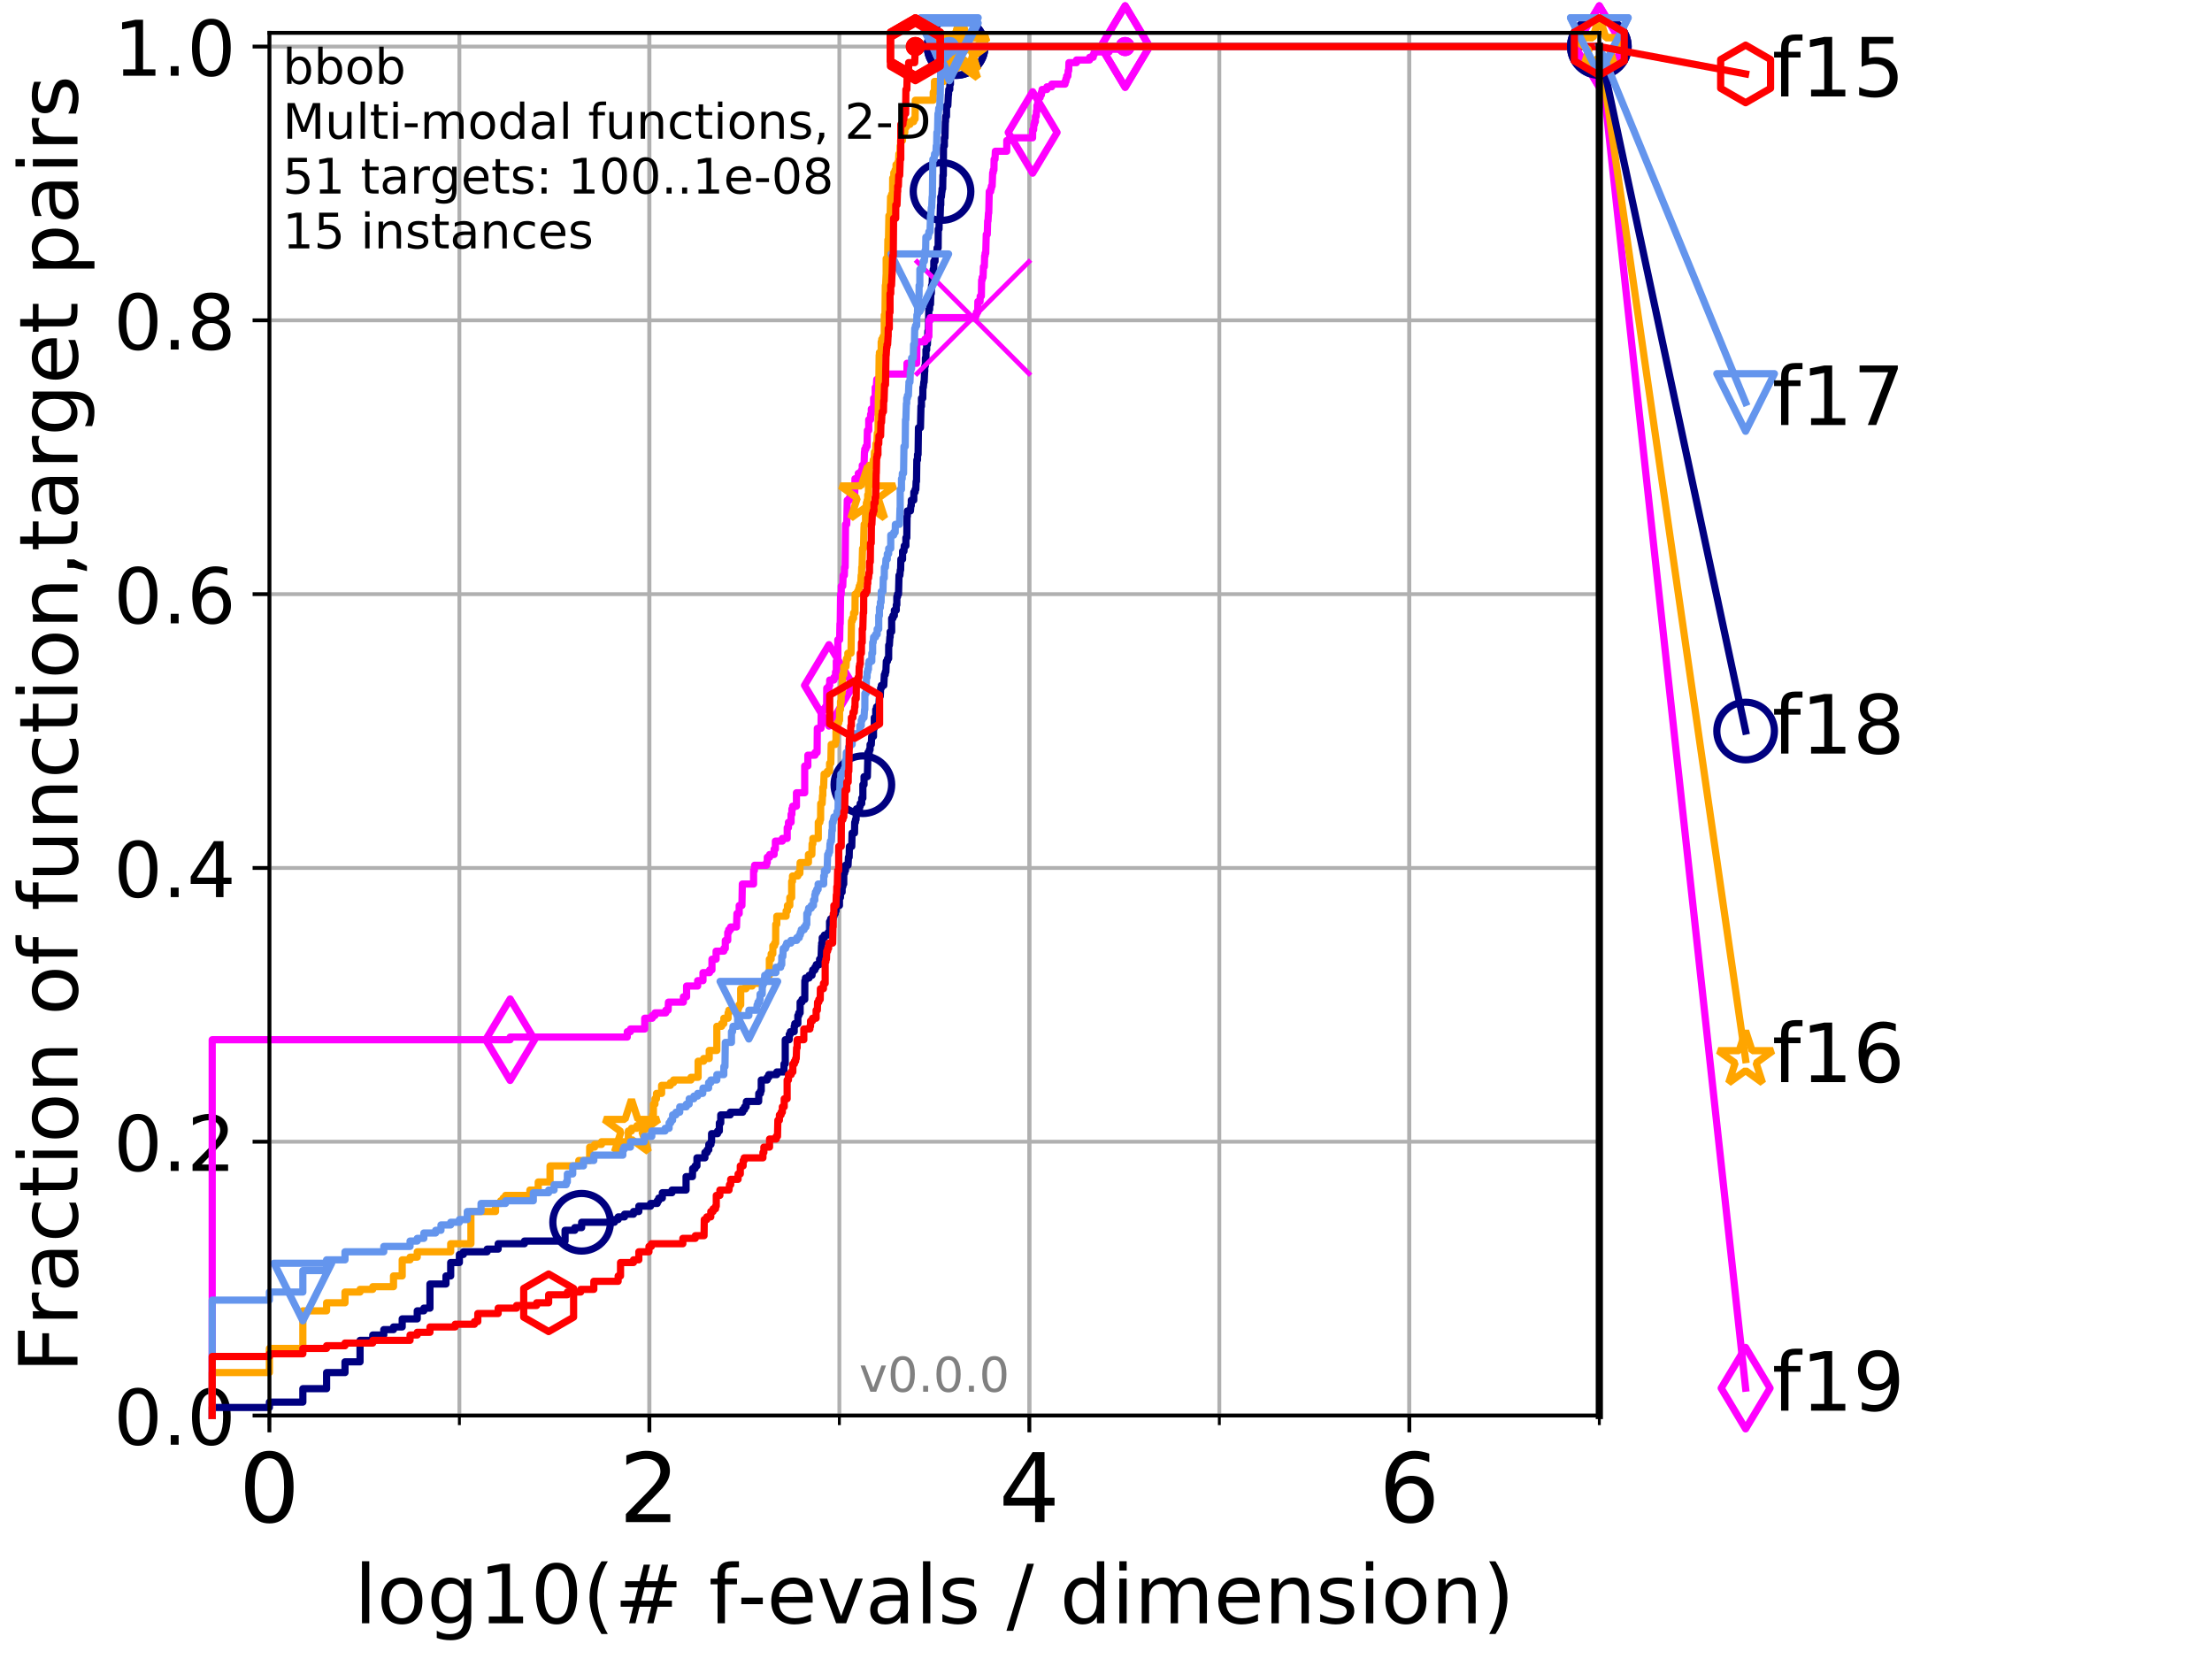 <?xml version="1.0" encoding="utf-8" standalone="no"?>
<!DOCTYPE svg PUBLIC "-//W3C//DTD SVG 1.1//EN"
  "http://www.w3.org/Graphics/SVG/1.1/DTD/svg11.dtd">
<!-- Created with matplotlib (http://matplotlib.org/) -->
<svg height="345.6pt" version="1.1" viewBox="0 0 460.8 345.6" width="460.8pt" xmlns="http://www.w3.org/2000/svg" xmlns:xlink="http://www.w3.org/1999/xlink">
 <defs>
  <style type="text/css">
*{stroke-linecap:butt;stroke-linejoin:round;}
  </style>
 </defs>
 <g id="figure_1">
  <g id="patch_1">
   <path d="M 0 345.6 
L 460.8 345.6 
L 460.8 0 
L 0 0 
z
" style="fill:#ffffff;"/>
  </g>
  <g id="axes_1">
   <g id="patch_2">
    <path d="M 56.12 294.88 
L 333.168 294.88 
L 333.168 6.845 
L 56.12 6.845 
z
" style="fill:#ffffff;"/>
   </g>
   <g id="matplotlib.axis_1">
    <g id="xtick_1">
     <g id="line2d_1">
      <path clip-path="url(#p57481987b6)" d="M 56.12 294.88 
L 56.12 6.845 
" style="fill:none;stroke:#b0b0b0;stroke-linecap:square;stroke-width:0.8;"/>
     </g>
     <g id="line2d_2">
      <defs>
       <path d="M 0 0 
L 0 3.5 
" id="m194cb58889" style="stroke:#000000;stroke-width:0.8;"/>
      </defs>
      <g>
       <use style="stroke:#000000;stroke-width:0.8;" x="56.12" xlink:href="#m194cb58889" y="294.88"/>
      </g>
     </g>
     <g id="text_1">
      <!-- 0 -->
      <defs>
       <path d="M 31.781 66.406 
Q 24.172 66.406 20.328 58.906 
Q 16.5 51.422 16.5 36.375 
Q 16.5 21.391 20.328 13.891 
Q 24.172 6.391 31.781 6.391 
Q 39.453 6.391 43.281 13.891 
Q 47.125 21.391 47.125 36.375 
Q 47.125 51.422 43.281 58.906 
Q 39.453 66.406 31.781 66.406 
z
M 31.781 74.219 
Q 44.047 74.219 50.516 64.516 
Q 56.984 54.828 56.984 36.375 
Q 56.984 17.969 50.516 8.266 
Q 44.047 -1.422 31.781 -1.422 
Q 19.531 -1.422 13.062 8.266 
Q 6.594 17.969 6.594 36.375 
Q 6.594 54.828 13.062 64.516 
Q 19.531 74.219 31.781 74.219 
z
" id="DejaVuSans-30"/>
      </defs>
      <g transform="translate(49.758 317.077)scale(0.2 -0.2)">
       <use xlink:href="#DejaVuSans-30"/>
      </g>
     </g>
    </g>
    <g id="xtick_2">
     <g id="line2d_3">
      <path clip-path="url(#p57481987b6)" d="M 135.277 294.88 
L 135.277 6.845 
" style="fill:none;stroke:#b0b0b0;stroke-linecap:square;stroke-width:0.8;"/>
     </g>
     <g id="line2d_4">
      <g>
       <use style="stroke:#000000;stroke-width:0.8;" x="135.277" xlink:href="#m194cb58889" y="294.88"/>
      </g>
     </g>
     <g id="text_2">
      <!-- 2 -->
      <defs>
       <path d="M 19.188 8.297 
L 53.609 8.297 
L 53.609 0 
L 7.328 0 
L 7.328 8.297 
Q 12.938 14.109 22.625 23.891 
Q 32.328 33.688 34.812 36.531 
Q 39.547 41.844 41.422 45.531 
Q 43.312 49.219 43.312 52.781 
Q 43.312 58.594 39.234 62.25 
Q 35.156 65.922 28.609 65.922 
Q 23.969 65.922 18.812 64.312 
Q 13.672 62.703 7.812 59.422 
L 7.812 69.391 
Q 13.766 71.781 18.938 73 
Q 24.125 74.219 28.422 74.219 
Q 39.75 74.219 46.484 68.547 
Q 53.219 62.891 53.219 53.422 
Q 53.219 48.922 51.531 44.891 
Q 49.859 40.875 45.406 35.406 
Q 44.188 33.984 37.641 27.219 
Q 31.109 20.453 19.188 8.297 
z
" id="DejaVuSans-32"/>
      </defs>
      <g transform="translate(128.914 317.077)scale(0.2 -0.2)">
       <use xlink:href="#DejaVuSans-32"/>
      </g>
     </g>
    </g>
    <g id="xtick_3">
     <g id="line2d_5">
      <path clip-path="url(#p57481987b6)" d="M 214.433 294.88 
L 214.433 6.845 
" style="fill:none;stroke:#b0b0b0;stroke-linecap:square;stroke-width:0.8;"/>
     </g>
     <g id="line2d_6">
      <g>
       <use style="stroke:#000000;stroke-width:0.8;" x="214.433" xlink:href="#m194cb58889" y="294.88"/>
      </g>
     </g>
     <g id="text_3">
      <!-- 4 -->
      <defs>
       <path d="M 37.797 64.312 
L 12.891 25.391 
L 37.797 25.391 
z
M 35.203 72.906 
L 47.609 72.906 
L 47.609 25.391 
L 58.016 25.391 
L 58.016 17.188 
L 47.609 17.188 
L 47.609 0 
L 37.797 0 
L 37.797 17.188 
L 4.891 17.188 
L 4.891 26.703 
z
" id="DejaVuSans-34"/>
      </defs>
      <g transform="translate(208.071 317.077)scale(0.2 -0.2)">
       <use xlink:href="#DejaVuSans-34"/>
      </g>
     </g>
    </g>
    <g id="xtick_4">
     <g id="line2d_7">
      <path clip-path="url(#p57481987b6)" d="M 293.59 294.88 
L 293.59 6.845 
" style="fill:none;stroke:#b0b0b0;stroke-linecap:square;stroke-width:0.8;"/>
     </g>
     <g id="line2d_8">
      <g>
       <use style="stroke:#000000;stroke-width:0.8;" x="293.59" xlink:href="#m194cb58889" y="294.88"/>
      </g>
     </g>
     <g id="text_4">
      <!-- 6 -->
      <defs>
       <path d="M 33.016 40.375 
Q 26.375 40.375 22.484 35.828 
Q 18.609 31.297 18.609 23.391 
Q 18.609 15.531 22.484 10.953 
Q 26.375 6.391 33.016 6.391 
Q 39.656 6.391 43.531 10.953 
Q 47.406 15.531 47.406 23.391 
Q 47.406 31.297 43.531 35.828 
Q 39.656 40.375 33.016 40.375 
z
M 52.594 71.297 
L 52.594 62.312 
Q 48.875 64.062 45.094 64.984 
Q 41.312 65.922 37.594 65.922 
Q 27.828 65.922 22.672 59.328 
Q 17.531 52.734 16.797 39.406 
Q 19.672 43.656 24.016 45.922 
Q 28.375 48.188 33.594 48.188 
Q 44.578 48.188 50.953 41.516 
Q 57.328 34.859 57.328 23.391 
Q 57.328 12.156 50.688 5.359 
Q 44.047 -1.422 33.016 -1.422 
Q 20.359 -1.422 13.672 8.266 
Q 6.984 17.969 6.984 36.375 
Q 6.984 53.656 15.188 63.938 
Q 23.391 74.219 37.203 74.219 
Q 40.922 74.219 44.703 73.484 
Q 48.484 72.75 52.594 71.297 
z
" id="DejaVuSans-36"/>
      </defs>
      <g transform="translate(287.227 317.077)scale(0.2 -0.2)">
       <use xlink:href="#DejaVuSans-36"/>
      </g>
     </g>
    </g>
    <g id="xtick_5">
     <g id="line2d_9">
      <path clip-path="url(#p57481987b6)" d="M 56.12 294.88 
L 56.12 6.845 
" style="fill:none;stroke:#b0b0b0;stroke-linecap:square;stroke-width:0.8;"/>
     </g>
     <g id="line2d_10">
      <defs>
       <path d="M 0 0 
L 0 2 
" id="m1a9f0f7cc4" style="stroke:#000000;stroke-width:0.6;"/>
      </defs>
      <g>
       <use style="stroke:#000000;stroke-width:0.6;" x="56.12" xlink:href="#m1a9f0f7cc4" y="294.88"/>
      </g>
     </g>
    </g>
    <g id="xtick_6">
     <g id="line2d_11">
      <path clip-path="url(#p57481987b6)" d="M 95.698 294.88 
L 95.698 6.845 
" style="fill:none;stroke:#b0b0b0;stroke-linecap:square;stroke-width:0.8;"/>
     </g>
     <g id="line2d_12">
      <g>
       <use style="stroke:#000000;stroke-width:0.6;" x="95.698" xlink:href="#m1a9f0f7cc4" y="294.88"/>
      </g>
     </g>
    </g>
    <g id="xtick_7">
     <g id="line2d_13">
      <path clip-path="url(#p57481987b6)" d="M 135.277 294.88 
L 135.277 6.845 
" style="fill:none;stroke:#b0b0b0;stroke-linecap:square;stroke-width:0.8;"/>
     </g>
     <g id="line2d_14">
      <g>
       <use style="stroke:#000000;stroke-width:0.6;" x="135.277" xlink:href="#m1a9f0f7cc4" y="294.88"/>
      </g>
     </g>
    </g>
    <g id="xtick_8">
     <g id="line2d_15">
      <path clip-path="url(#p57481987b6)" d="M 174.855 294.88 
L 174.855 6.845 
" style="fill:none;stroke:#b0b0b0;stroke-linecap:square;stroke-width:0.8;"/>
     </g>
     <g id="line2d_16">
      <g>
       <use style="stroke:#000000;stroke-width:0.6;" x="174.855" xlink:href="#m1a9f0f7cc4" y="294.88"/>
      </g>
     </g>
    </g>
    <g id="xtick_9">
     <g id="line2d_17">
      <path clip-path="url(#p57481987b6)" d="M 214.433 294.88 
L 214.433 6.845 
" style="fill:none;stroke:#b0b0b0;stroke-linecap:square;stroke-width:0.8;"/>
     </g>
     <g id="line2d_18">
      <g>
       <use style="stroke:#000000;stroke-width:0.6;" x="214.433" xlink:href="#m1a9f0f7cc4" y="294.88"/>
      </g>
     </g>
    </g>
    <g id="xtick_10">
     <g id="line2d_19">
      <path clip-path="url(#p57481987b6)" d="M 254.011 294.88 
L 254.011 6.845 
" style="fill:none;stroke:#b0b0b0;stroke-linecap:square;stroke-width:0.8;"/>
     </g>
     <g id="line2d_20">
      <g>
       <use style="stroke:#000000;stroke-width:0.6;" x="254.011" xlink:href="#m1a9f0f7cc4" y="294.88"/>
      </g>
     </g>
    </g>
    <g id="xtick_11">
     <g id="line2d_21">
      <path clip-path="url(#p57481987b6)" d="M 293.59 294.88 
L 293.59 6.845 
" style="fill:none;stroke:#b0b0b0;stroke-linecap:square;stroke-width:0.8;"/>
     </g>
     <g id="line2d_22">
      <g>
       <use style="stroke:#000000;stroke-width:0.6;" x="293.59" xlink:href="#m1a9f0f7cc4" y="294.88"/>
      </g>
     </g>
    </g>
    <g id="xtick_12">
     <g id="line2d_23">
      <path clip-path="url(#p57481987b6)" d="M 333.168 294.88 
L 333.168 6.845 
" style="fill:none;stroke:#b0b0b0;stroke-linecap:square;stroke-width:0.8;"/>
     </g>
     <g id="line2d_24">
      <g>
       <use style="stroke:#000000;stroke-width:0.6;" x="333.168" xlink:href="#m1a9f0f7cc4" y="294.88"/>
      </g>
     </g>
    </g>
    <g id="text_5">
     <!-- log10(# f-evals / dimension) -->
     <defs>
      <path d="M 9.422 75.984 
L 18.406 75.984 
L 18.406 0 
L 9.422 0 
z
" id="DejaVuSans-6c"/>
      <path d="M 30.609 48.391 
Q 23.391 48.391 19.188 42.75 
Q 14.984 37.109 14.984 27.297 
Q 14.984 17.484 19.156 11.844 
Q 23.344 6.203 30.609 6.203 
Q 37.797 6.203 41.984 11.859 
Q 46.188 17.531 46.188 27.297 
Q 46.188 37.016 41.984 42.703 
Q 37.797 48.391 30.609 48.391 
z
M 30.609 56 
Q 42.328 56 49.016 48.375 
Q 55.719 40.766 55.719 27.297 
Q 55.719 13.875 49.016 6.219 
Q 42.328 -1.422 30.609 -1.422 
Q 18.844 -1.422 12.172 6.219 
Q 5.516 13.875 5.516 27.297 
Q 5.516 40.766 12.172 48.375 
Q 18.844 56 30.609 56 
z
" id="DejaVuSans-6f"/>
      <path d="M 45.406 27.984 
Q 45.406 37.75 41.375 43.109 
Q 37.359 48.484 30.078 48.484 
Q 22.859 48.484 18.828 43.109 
Q 14.797 37.75 14.797 27.984 
Q 14.797 18.266 18.828 12.891 
Q 22.859 7.516 30.078 7.516 
Q 37.359 7.516 41.375 12.891 
Q 45.406 18.266 45.406 27.984 
z
M 54.391 6.781 
Q 54.391 -7.172 48.188 -13.984 
Q 42 -20.797 29.203 -20.797 
Q 24.469 -20.797 20.266 -20.094 
Q 16.062 -19.391 12.109 -17.922 
L 12.109 -9.188 
Q 16.062 -11.328 19.922 -12.344 
Q 23.781 -13.375 27.781 -13.375 
Q 36.625 -13.375 41.016 -8.766 
Q 45.406 -4.156 45.406 5.172 
L 45.406 9.625 
Q 42.625 4.781 38.281 2.391 
Q 33.938 0 27.875 0 
Q 17.828 0 11.672 7.656 
Q 5.516 15.328 5.516 27.984 
Q 5.516 40.672 11.672 48.328 
Q 17.828 56 27.875 56 
Q 33.938 56 38.281 53.609 
Q 42.625 51.219 45.406 46.391 
L 45.406 54.688 
L 54.391 54.688 
z
" id="DejaVuSans-67"/>
      <path d="M 12.406 8.297 
L 28.516 8.297 
L 28.516 63.922 
L 10.984 60.406 
L 10.984 69.391 
L 28.422 72.906 
L 38.281 72.906 
L 38.281 8.297 
L 54.391 8.297 
L 54.391 0 
L 12.406 0 
z
" id="DejaVuSans-31"/>
      <path d="M 31 75.875 
Q 24.469 64.656 21.281 53.656 
Q 18.109 42.672 18.109 31.391 
Q 18.109 20.125 21.312 9.062 
Q 24.516 -2 31 -13.188 
L 23.188 -13.188 
Q 15.875 -1.703 12.234 9.375 
Q 8.594 20.453 8.594 31.391 
Q 8.594 42.281 12.203 53.312 
Q 15.828 64.359 23.188 75.875 
z
" id="DejaVuSans-28"/>
      <path d="M 51.125 44 
L 36.922 44 
L 32.812 27.688 
L 47.125 27.688 
z
M 43.797 71.781 
L 38.719 51.516 
L 52.984 51.516 
L 58.109 71.781 
L 65.922 71.781 
L 60.891 51.516 
L 76.125 51.516 
L 76.125 44 
L 58.984 44 
L 54.984 27.688 
L 70.516 27.688 
L 70.516 20.219 
L 53.078 20.219 
L 48 0 
L 40.188 0 
L 45.219 20.219 
L 30.906 20.219 
L 25.875 0 
L 18.016 0 
L 23.094 20.219 
L 7.719 20.219 
L 7.719 27.688 
L 24.906 27.688 
L 29 44 
L 13.281 44 
L 13.281 51.516 
L 30.906 51.516 
L 35.891 71.781 
z
" id="DejaVuSans-23"/>
      <path id="DejaVuSans-20"/>
      <path d="M 37.109 75.984 
L 37.109 68.5 
L 28.516 68.5 
Q 23.688 68.5 21.797 66.547 
Q 19.922 64.594 19.922 59.516 
L 19.922 54.688 
L 34.719 54.688 
L 34.719 47.703 
L 19.922 47.703 
L 19.922 0 
L 10.891 0 
L 10.891 47.703 
L 2.297 47.703 
L 2.297 54.688 
L 10.891 54.688 
L 10.891 58.5 
Q 10.891 67.625 15.141 71.797 
Q 19.391 75.984 28.609 75.984 
z
" id="DejaVuSans-66"/>
      <path d="M 4.891 31.391 
L 31.203 31.391 
L 31.203 23.391 
L 4.891 23.391 
z
" id="DejaVuSans-2d"/>
      <path d="M 56.203 29.594 
L 56.203 25.203 
L 14.891 25.203 
Q 15.484 15.922 20.484 11.062 
Q 25.484 6.203 34.422 6.203 
Q 39.594 6.203 44.453 7.469 
Q 49.312 8.734 54.109 11.281 
L 54.109 2.781 
Q 49.266 0.734 44.188 -0.344 
Q 39.109 -1.422 33.891 -1.422 
Q 20.797 -1.422 13.156 6.188 
Q 5.516 13.812 5.516 26.812 
Q 5.516 40.234 12.766 48.109 
Q 20.016 56 32.328 56 
Q 43.359 56 49.781 48.891 
Q 56.203 41.797 56.203 29.594 
z
M 47.219 32.234 
Q 47.125 39.594 43.094 43.984 
Q 39.062 48.391 32.422 48.391 
Q 24.906 48.391 20.391 44.141 
Q 15.875 39.891 15.188 32.172 
z
" id="DejaVuSans-65"/>
      <path d="M 2.984 54.688 
L 12.5 54.688 
L 29.594 8.797 
L 46.688 54.688 
L 56.203 54.688 
L 35.688 0 
L 23.484 0 
z
" id="DejaVuSans-76"/>
      <path d="M 34.281 27.484 
Q 23.391 27.484 19.188 25 
Q 14.984 22.516 14.984 16.5 
Q 14.984 11.719 18.141 8.906 
Q 21.297 6.109 26.703 6.109 
Q 34.188 6.109 38.703 11.406 
Q 43.219 16.703 43.219 25.484 
L 43.219 27.484 
z
M 52.203 31.203 
L 52.203 0 
L 43.219 0 
L 43.219 8.297 
Q 40.141 3.328 35.547 0.953 
Q 30.953 -1.422 24.312 -1.422 
Q 15.922 -1.422 10.953 3.297 
Q 6 8.016 6 15.922 
Q 6 25.141 12.172 29.828 
Q 18.359 34.516 30.609 34.516 
L 43.219 34.516 
L 43.219 35.406 
Q 43.219 41.609 39.141 45 
Q 35.062 48.391 27.688 48.391 
Q 23 48.391 18.547 47.266 
Q 14.109 46.141 10.016 43.891 
L 10.016 52.203 
Q 14.938 54.109 19.578 55.047 
Q 24.219 56 28.609 56 
Q 40.484 56 46.344 49.844 
Q 52.203 43.703 52.203 31.203 
z
" id="DejaVuSans-61"/>
      <path d="M 44.281 53.078 
L 44.281 44.578 
Q 40.484 46.531 36.375 47.5 
Q 32.281 48.484 27.875 48.484 
Q 21.188 48.484 17.844 46.438 
Q 14.5 44.391 14.5 40.281 
Q 14.5 37.156 16.891 35.375 
Q 19.281 33.594 26.516 31.984 
L 29.594 31.297 
Q 39.156 29.25 43.188 25.516 
Q 47.219 21.781 47.219 15.094 
Q 47.219 7.469 41.188 3.016 
Q 35.156 -1.422 24.609 -1.422 
Q 20.219 -1.422 15.453 -0.562 
Q 10.688 0.297 5.422 2 
L 5.422 11.281 
Q 10.406 8.688 15.234 7.391 
Q 20.062 6.109 24.812 6.109 
Q 31.156 6.109 34.562 8.281 
Q 37.984 10.453 37.984 14.406 
Q 37.984 18.062 35.516 20.016 
Q 33.062 21.969 24.703 23.781 
L 21.578 24.516 
Q 13.234 26.266 9.516 29.906 
Q 5.812 33.547 5.812 39.891 
Q 5.812 47.609 11.281 51.797 
Q 16.75 56 26.812 56 
Q 31.781 56 36.172 55.266 
Q 40.578 54.547 44.281 53.078 
z
" id="DejaVuSans-73"/>
      <path d="M 25.391 72.906 
L 33.688 72.906 
L 8.297 -9.281 
L 0 -9.281 
z
" id="DejaVuSans-2f"/>
      <path d="M 45.406 46.391 
L 45.406 75.984 
L 54.391 75.984 
L 54.391 0 
L 45.406 0 
L 45.406 8.203 
Q 42.578 3.328 38.25 0.953 
Q 33.938 -1.422 27.875 -1.422 
Q 17.969 -1.422 11.734 6.484 
Q 5.516 14.406 5.516 27.297 
Q 5.516 40.188 11.734 48.094 
Q 17.969 56 27.875 56 
Q 33.938 56 38.25 53.625 
Q 42.578 51.266 45.406 46.391 
z
M 14.797 27.297 
Q 14.797 17.391 18.875 11.75 
Q 22.953 6.109 30.078 6.109 
Q 37.203 6.109 41.297 11.75 
Q 45.406 17.391 45.406 27.297 
Q 45.406 37.203 41.297 42.844 
Q 37.203 48.484 30.078 48.484 
Q 22.953 48.484 18.875 42.844 
Q 14.797 37.203 14.797 27.297 
z
" id="DejaVuSans-64"/>
      <path d="M 9.422 54.688 
L 18.406 54.688 
L 18.406 0 
L 9.422 0 
z
M 9.422 75.984 
L 18.406 75.984 
L 18.406 64.594 
L 9.422 64.594 
z
" id="DejaVuSans-69"/>
      <path d="M 52 44.188 
Q 55.375 50.25 60.062 53.125 
Q 64.75 56 71.094 56 
Q 79.641 56 84.281 50.016 
Q 88.922 44.047 88.922 33.016 
L 88.922 0 
L 79.891 0 
L 79.891 32.719 
Q 79.891 40.578 77.094 44.375 
Q 74.312 48.188 68.609 48.188 
Q 61.625 48.188 57.562 43.547 
Q 53.516 38.922 53.516 30.906 
L 53.516 0 
L 44.484 0 
L 44.484 32.719 
Q 44.484 40.625 41.703 44.406 
Q 38.922 48.188 33.109 48.188 
Q 26.219 48.188 22.156 43.531 
Q 18.109 38.875 18.109 30.906 
L 18.109 0 
L 9.078 0 
L 9.078 54.688 
L 18.109 54.688 
L 18.109 46.188 
Q 21.188 51.219 25.484 53.609 
Q 29.781 56 35.688 56 
Q 41.656 56 45.828 52.969 
Q 50 49.953 52 44.188 
z
" id="DejaVuSans-6d"/>
      <path d="M 54.891 33.016 
L 54.891 0 
L 45.906 0 
L 45.906 32.719 
Q 45.906 40.484 42.875 44.328 
Q 39.844 48.188 33.797 48.188 
Q 26.516 48.188 22.312 43.547 
Q 18.109 38.922 18.109 30.906 
L 18.109 0 
L 9.078 0 
L 9.078 54.688 
L 18.109 54.688 
L 18.109 46.188 
Q 21.344 51.125 25.703 53.562 
Q 30.078 56 35.797 56 
Q 45.219 56 50.047 50.172 
Q 54.891 44.344 54.891 33.016 
z
" id="DejaVuSans-6e"/>
      <path d="M 8.016 75.875 
L 15.828 75.875 
Q 23.141 64.359 26.781 53.312 
Q 30.422 42.281 30.422 31.391 
Q 30.422 20.453 26.781 9.375 
Q 23.141 -1.703 15.828 -13.188 
L 8.016 -13.188 
Q 14.5 -2 17.703 9.062 
Q 20.906 20.125 20.906 31.391 
Q 20.906 42.672 17.703 53.656 
Q 14.5 64.656 8.016 75.875 
z
" id="DejaVuSans-29"/>
     </defs>
     <g transform="translate(73.803 338.154)scale(0.17 -0.17)">
      <use xlink:href="#DejaVuSans-6c"/>
      <use x="27.783" xlink:href="#DejaVuSans-6f"/>
      <use x="88.965" xlink:href="#DejaVuSans-67"/>
      <use x="152.441" xlink:href="#DejaVuSans-31"/>
      <use x="216.064" xlink:href="#DejaVuSans-30"/>
      <use x="279.688" xlink:href="#DejaVuSans-28"/>
      <use x="318.701" xlink:href="#DejaVuSans-23"/>
      <use x="402.49" xlink:href="#DejaVuSans-20"/>
      <use x="434.277" xlink:href="#DejaVuSans-66"/>
      <use x="469.404" xlink:href="#DejaVuSans-2d"/>
      <use x="505.488" xlink:href="#DejaVuSans-65"/>
      <use x="567.012" xlink:href="#DejaVuSans-76"/>
      <use x="626.191" xlink:href="#DejaVuSans-61"/>
      <use x="687.471" xlink:href="#DejaVuSans-6c"/>
      <use x="715.254" xlink:href="#DejaVuSans-73"/>
      <use x="767.354" xlink:href="#DejaVuSans-20"/>
      <use x="799.141" xlink:href="#DejaVuSans-2f"/>
      <use x="832.832" xlink:href="#DejaVuSans-20"/>
      <use x="864.619" xlink:href="#DejaVuSans-64"/>
      <use x="928.096" xlink:href="#DejaVuSans-69"/>
      <use x="955.879" xlink:href="#DejaVuSans-6d"/>
      <use x="1053.291" xlink:href="#DejaVuSans-65"/>
      <use x="1114.814" xlink:href="#DejaVuSans-6e"/>
      <use x="1178.193" xlink:href="#DejaVuSans-73"/>
      <use x="1230.293" xlink:href="#DejaVuSans-69"/>
      <use x="1258.076" xlink:href="#DejaVuSans-6f"/>
      <use x="1319.258" xlink:href="#DejaVuSans-6e"/>
      <use x="1382.637" xlink:href="#DejaVuSans-29"/>
     </g>
    </g>
   </g>
   <g id="matplotlib.axis_2">
    <g id="ytick_1">
     <g id="line2d_25">
      <path clip-path="url(#p57481987b6)" d="M 56.12 294.88 
L 333.168 294.88 
" style="fill:none;stroke:#b0b0b0;stroke-linecap:square;stroke-width:0.8;"/>
     </g>
     <g id="line2d_26">
      <defs>
       <path d="M 0 0 
L -3.5 0 
" id="m3d28c44f12" style="stroke:#000000;stroke-width:0.8;"/>
      </defs>
      <g>
       <use style="stroke:#000000;stroke-width:0.8;" x="56.12" xlink:href="#m3d28c44f12" y="294.88"/>
      </g>
     </g>
     <g id="text_6">
      <!-- 0.0 -->
      <defs>
       <path d="M 10.688 12.406 
L 21 12.406 
L 21 0 
L 10.688 0 
z
" id="DejaVuSans-2e"/>
      </defs>
      <g transform="translate(23.675 300.959)scale(0.16 -0.16)">
       <use xlink:href="#DejaVuSans-30"/>
       <use x="63.623" xlink:href="#DejaVuSans-2e"/>
       <use x="95.41" xlink:href="#DejaVuSans-30"/>
      </g>
     </g>
    </g>
    <g id="ytick_2">
     <g id="line2d_27">
      <path clip-path="url(#p57481987b6)" d="M 56.12 237.843 
L 333.168 237.843 
" style="fill:none;stroke:#b0b0b0;stroke-linecap:square;stroke-width:0.8;"/>
     </g>
     <g id="line2d_28">
      <g>
       <use style="stroke:#000000;stroke-width:0.8;" x="56.12" xlink:href="#m3d28c44f12" y="237.843"/>
      </g>
     </g>
     <g id="text_7">
      <!-- 0.2 -->
      <g transform="translate(23.675 243.922)scale(0.16 -0.16)">
       <use xlink:href="#DejaVuSans-30"/>
       <use x="63.623" xlink:href="#DejaVuSans-2e"/>
       <use x="95.41" xlink:href="#DejaVuSans-32"/>
      </g>
     </g>
    </g>
    <g id="ytick_3">
     <g id="line2d_29">
      <path clip-path="url(#p57481987b6)" d="M 56.12 180.807 
L 333.168 180.807 
" style="fill:none;stroke:#b0b0b0;stroke-linecap:square;stroke-width:0.8;"/>
     </g>
     <g id="line2d_30">
      <g>
       <use style="stroke:#000000;stroke-width:0.8;" x="56.12" xlink:href="#m3d28c44f12" y="180.807"/>
      </g>
     </g>
     <g id="text_8">
      <!-- 0.4 -->
      <g transform="translate(23.675 186.886)scale(0.16 -0.16)">
       <use xlink:href="#DejaVuSans-30"/>
       <use x="63.623" xlink:href="#DejaVuSans-2e"/>
       <use x="95.41" xlink:href="#DejaVuSans-34"/>
      </g>
     </g>
    </g>
    <g id="ytick_4">
     <g id="line2d_31">
      <path clip-path="url(#p57481987b6)" d="M 56.12 123.77 
L 333.168 123.77 
" style="fill:none;stroke:#b0b0b0;stroke-linecap:square;stroke-width:0.8;"/>
     </g>
     <g id="line2d_32">
      <g>
       <use style="stroke:#000000;stroke-width:0.8;" x="56.12" xlink:href="#m3d28c44f12" y="123.77"/>
      </g>
     </g>
     <g id="text_9">
      <!-- 0.6 -->
      <g transform="translate(23.675 129.849)scale(0.16 -0.16)">
       <use xlink:href="#DejaVuSans-30"/>
       <use x="63.623" xlink:href="#DejaVuSans-2e"/>
       <use x="95.41" xlink:href="#DejaVuSans-36"/>
      </g>
     </g>
    </g>
    <g id="ytick_5">
     <g id="line2d_33">
      <path clip-path="url(#p57481987b6)" d="M 56.12 66.734 
L 333.168 66.734 
" style="fill:none;stroke:#b0b0b0;stroke-linecap:square;stroke-width:0.8;"/>
     </g>
     <g id="line2d_34">
      <g>
       <use style="stroke:#000000;stroke-width:0.8;" x="56.12" xlink:href="#m3d28c44f12" y="66.734"/>
      </g>
     </g>
     <g id="text_10">
      <!-- 0.8 -->
      <defs>
       <path d="M 31.781 34.625 
Q 24.75 34.625 20.719 30.859 
Q 16.703 27.094 16.703 20.516 
Q 16.703 13.922 20.719 10.156 
Q 24.75 6.391 31.781 6.391 
Q 38.812 6.391 42.859 10.172 
Q 46.922 13.969 46.922 20.516 
Q 46.922 27.094 42.891 30.859 
Q 38.875 34.625 31.781 34.625 
z
M 21.922 38.812 
Q 15.578 40.375 12.031 44.719 
Q 8.5 49.078 8.5 55.328 
Q 8.5 64.062 14.719 69.141 
Q 20.953 74.219 31.781 74.219 
Q 42.672 74.219 48.875 69.141 
Q 55.078 64.062 55.078 55.328 
Q 55.078 49.078 51.531 44.719 
Q 48 40.375 41.703 38.812 
Q 48.828 37.156 52.797 32.312 
Q 56.781 27.484 56.781 20.516 
Q 56.781 9.906 50.312 4.234 
Q 43.844 -1.422 31.781 -1.422 
Q 19.734 -1.422 13.25 4.234 
Q 6.781 9.906 6.781 20.516 
Q 6.781 27.484 10.781 32.312 
Q 14.797 37.156 21.922 38.812 
z
M 18.312 54.391 
Q 18.312 48.734 21.844 45.562 
Q 25.391 42.391 31.781 42.391 
Q 38.141 42.391 41.719 45.562 
Q 45.312 48.734 45.312 54.391 
Q 45.312 60.062 41.719 63.234 
Q 38.141 66.406 31.781 66.406 
Q 25.391 66.406 21.844 63.234 
Q 18.312 60.062 18.312 54.391 
z
" id="DejaVuSans-38"/>
      </defs>
      <g transform="translate(23.675 72.812)scale(0.16 -0.16)">
       <use xlink:href="#DejaVuSans-30"/>
       <use x="63.623" xlink:href="#DejaVuSans-2e"/>
       <use x="95.41" xlink:href="#DejaVuSans-38"/>
      </g>
     </g>
    </g>
    <g id="ytick_6">
     <g id="line2d_35">
      <path clip-path="url(#p57481987b6)" d="M 56.12 9.697 
L 333.168 9.697 
" style="fill:none;stroke:#b0b0b0;stroke-linecap:square;stroke-width:0.8;"/>
     </g>
     <g id="line2d_36">
      <g>
       <use style="stroke:#000000;stroke-width:0.8;" x="56.12" xlink:href="#m3d28c44f12" y="9.697"/>
      </g>
     </g>
     <g id="text_11">
      <!-- 1.0 -->
      <g transform="translate(23.675 15.776)scale(0.16 -0.16)">
       <use xlink:href="#DejaVuSans-31"/>
       <use x="63.623" xlink:href="#DejaVuSans-2e"/>
       <use x="95.41" xlink:href="#DejaVuSans-30"/>
      </g>
     </g>
    </g>
    <g id="text_12">
     <!-- Fraction of function,target pairs -->
     <defs>
      <path d="M 9.812 72.906 
L 51.703 72.906 
L 51.703 64.594 
L 19.672 64.594 
L 19.672 43.109 
L 48.578 43.109 
L 48.578 34.812 
L 19.672 34.812 
L 19.672 0 
L 9.812 0 
z
" id="DejaVuSans-46"/>
      <path d="M 41.109 46.297 
Q 39.594 47.172 37.812 47.578 
Q 36.031 48 33.891 48 
Q 26.266 48 22.188 43.047 
Q 18.109 38.094 18.109 28.812 
L 18.109 0 
L 9.078 0 
L 9.078 54.688 
L 18.109 54.688 
L 18.109 46.188 
Q 20.953 51.172 25.484 53.578 
Q 30.031 56 36.531 56 
Q 37.453 56 38.578 55.875 
Q 39.703 55.766 41.062 55.516 
z
" id="DejaVuSans-72"/>
      <path d="M 48.781 52.594 
L 48.781 44.188 
Q 44.969 46.297 41.141 47.344 
Q 37.312 48.391 33.406 48.391 
Q 24.656 48.391 19.812 42.844 
Q 14.984 37.312 14.984 27.297 
Q 14.984 17.281 19.812 11.734 
Q 24.656 6.203 33.406 6.203 
Q 37.312 6.203 41.141 7.25 
Q 44.969 8.297 48.781 10.406 
L 48.781 2.094 
Q 45.016 0.344 40.984 -0.531 
Q 36.969 -1.422 32.422 -1.422 
Q 20.062 -1.422 12.781 6.344 
Q 5.516 14.109 5.516 27.297 
Q 5.516 40.672 12.859 48.328 
Q 20.219 56 33.016 56 
Q 37.156 56 41.109 55.141 
Q 45.062 54.297 48.781 52.594 
z
" id="DejaVuSans-63"/>
      <path d="M 18.312 70.219 
L 18.312 54.688 
L 36.812 54.688 
L 36.812 47.703 
L 18.312 47.703 
L 18.312 18.016 
Q 18.312 11.328 20.141 9.422 
Q 21.969 7.516 27.594 7.516 
L 36.812 7.516 
L 36.812 0 
L 27.594 0 
Q 17.188 0 13.234 3.875 
Q 9.281 7.766 9.281 18.016 
L 9.281 47.703 
L 2.688 47.703 
L 2.688 54.688 
L 9.281 54.688 
L 9.281 70.219 
z
" id="DejaVuSans-74"/>
      <path d="M 8.5 21.578 
L 8.5 54.688 
L 17.484 54.688 
L 17.484 21.922 
Q 17.484 14.156 20.5 10.266 
Q 23.531 6.391 29.594 6.391 
Q 36.859 6.391 41.078 11.031 
Q 45.312 15.672 45.312 23.688 
L 45.312 54.688 
L 54.297 54.688 
L 54.297 0 
L 45.312 0 
L 45.312 8.406 
Q 42.047 3.422 37.719 1 
Q 33.406 -1.422 27.688 -1.422 
Q 18.266 -1.422 13.375 4.438 
Q 8.5 10.297 8.5 21.578 
z
M 31.109 56 
z
" id="DejaVuSans-75"/>
      <path d="M 11.719 12.406 
L 22.016 12.406 
L 22.016 4 
L 14.016 -11.625 
L 7.719 -11.625 
L 11.719 4 
z
" id="DejaVuSans-2c"/>
      <path d="M 18.109 8.203 
L 18.109 -20.797 
L 9.078 -20.797 
L 9.078 54.688 
L 18.109 54.688 
L 18.109 46.391 
Q 20.953 51.266 25.266 53.625 
Q 29.594 56 35.594 56 
Q 45.562 56 51.781 48.094 
Q 58.016 40.188 58.016 27.297 
Q 58.016 14.406 51.781 6.484 
Q 45.562 -1.422 35.594 -1.422 
Q 29.594 -1.422 25.266 0.953 
Q 20.953 3.328 18.109 8.203 
z
M 48.688 27.297 
Q 48.688 37.203 44.609 42.844 
Q 40.531 48.484 33.406 48.484 
Q 26.266 48.484 22.188 42.844 
Q 18.109 37.203 18.109 27.297 
Q 18.109 17.391 22.188 11.75 
Q 26.266 6.109 33.406 6.109 
Q 40.531 6.109 44.609 11.75 
Q 48.688 17.391 48.688 27.297 
z
" id="DejaVuSans-70"/>
     </defs>
     <g transform="translate(16.14 286.002)rotate(-90)scale(0.17 -0.17)">
      <use xlink:href="#DejaVuSans-46"/>
      <use x="57.41" xlink:href="#DejaVuSans-72"/>
      <use x="98.523" xlink:href="#DejaVuSans-61"/>
      <use x="159.803" xlink:href="#DejaVuSans-63"/>
      <use x="214.783" xlink:href="#DejaVuSans-74"/>
      <use x="253.992" xlink:href="#DejaVuSans-69"/>
      <use x="281.775" xlink:href="#DejaVuSans-6f"/>
      <use x="342.957" xlink:href="#DejaVuSans-6e"/>
      <use x="406.336" xlink:href="#DejaVuSans-20"/>
      <use x="438.123" xlink:href="#DejaVuSans-6f"/>
      <use x="499.305" xlink:href="#DejaVuSans-66"/>
      <use x="534.51" xlink:href="#DejaVuSans-20"/>
      <use x="566.297" xlink:href="#DejaVuSans-66"/>
      <use x="601.502" xlink:href="#DejaVuSans-75"/>
      <use x="664.881" xlink:href="#DejaVuSans-6e"/>
      <use x="728.26" xlink:href="#DejaVuSans-63"/>
      <use x="783.24" xlink:href="#DejaVuSans-74"/>
      <use x="822.449" xlink:href="#DejaVuSans-69"/>
      <use x="850.232" xlink:href="#DejaVuSans-6f"/>
      <use x="911.414" xlink:href="#DejaVuSans-6e"/>
      <use x="974.793" xlink:href="#DejaVuSans-2c"/>
      <use x="1006.58" xlink:href="#DejaVuSans-74"/>
      <use x="1045.789" xlink:href="#DejaVuSans-61"/>
      <use x="1107.068" xlink:href="#DejaVuSans-72"/>
      <use x="1148.166" xlink:href="#DejaVuSans-67"/>
      <use x="1211.643" xlink:href="#DejaVuSans-65"/>
      <use x="1273.166" xlink:href="#DejaVuSans-74"/>
      <use x="1312.375" xlink:href="#DejaVuSans-20"/>
      <use x="1344.162" xlink:href="#DejaVuSans-70"/>
      <use x="1407.639" xlink:href="#DejaVuSans-61"/>
      <use x="1468.918" xlink:href="#DejaVuSans-69"/>
      <use x="1496.701" xlink:href="#DejaVuSans-72"/>
      <use x="1537.814" xlink:href="#DejaVuSans-73"/>
     </g>
    </g>
   </g>
   <g id="line2d_37">
    <defs>
     <path d="M 0 1.5 
C 0.398 1.5 0.779 1.342 1.061 1.061 
C 1.342 0.779 1.5 0.398 1.5 0 
C 1.5 -0.398 1.342 -0.779 1.061 -1.061 
C 0.779 -1.342 0.398 -1.5 0 -1.5 
C -0.398 -1.5 -0.779 -1.342 -1.061 -1.061 
C -1.342 -0.779 -1.5 -0.398 -1.5 0 
C -1.5 0.398 -1.342 0.779 -1.061 1.061 
C -0.779 1.342 -0.398 1.5 0 1.5 
z
" id="m2e9770fe70" style="stroke:#000080;"/>
    </defs>
    <g>
     <use style="fill:#000080;stroke:#000080;" x="199.179" xlink:href="#m2e9770fe70" y="9.697"/>
     <use style="fill:#000080;stroke:#000080;" x="199.179" xlink:href="#m2e9770fe70" y="9.697"/>
    </g>
   </g>
   <g id="line2d_38">
    <path d="M 44.206 294.88 
L 44.206 293.202 
L 56.12 293.202 
L 56.12 292.084 
L 63.089 292.084 
L 63.089 289.288 
L 68.034 289.288 
L 68.034 285.933 
L 71.87 285.933 
L 71.87 283.696 
L 75.004 283.696 
L 75.004 279.223 
L 77.653 279.223 
L 77.653 278.105 
L 79.949 278.105 
L 79.949 276.986 
L 81.973 276.986 
L 81.973 276.427 
L 83.784 276.427 
L 83.784 274.749 
L 86.918 274.749 
L 86.918 273.072 
L 88.294 273.072 
L 88.294 272.513 
L 89.568 272.513 
L 89.568 267.48 
L 92.905 267.48 
L 92.905 265.803 
L 93.887 265.803 
L 93.887 263.007 
L 95.698 263.007 
L 95.698 261.329 
L 96.537 261.329 
L 96.537 260.77 
L 101.482 260.77 
L 101.482 260.211 
L 103.777 260.211 
L 103.777 259.092 
L 109.251 259.092 
L 109.251 258.533 
L 117.716 258.533 
L 117.716 256.296 
L 119.74 256.296 
L 119.74 255.737 
L 121.165 255.737 
L 121.165 254.619 
L 128.004 254.619 
L 128.004 254.06 
L 128.773 254.06 
L 128.773 253.501 
L 130.101 253.501 
L 130.101 252.941 
L 131.97 252.941 
L 131.97 252.382 
L 133.079 252.382 
L 133.079 251.264 
L 135.532 251.264 
L 135.532 250.705 
L 136.915 250.705 
L 136.915 250.145 
L 137.225 250.145 
L 137.225 249.586 
L 137.975 249.586 
L 137.975 248.468 
L 139.983 248.468 
L 139.983 247.909 
L 142.92 247.909 
L 142.92 245.113 
L 144.245 245.113 
L 144.296 243.435 
L 144.797 243.435 
L 144.797 242.876 
L 145.188 242.876 
L 145.188 241.199 
L 146.844 241.199 
L 146.844 240.08 
L 147.319 240.08 
L 147.319 239.521 
L 147.657 239.521 
L 147.657 238.403 
L 148.111 238.403 
L 148.111 237.843 
L 148.233 237.843 
L 148.233 236.166 
L 149.481 236.166 
L 149.481 235.607 
L 149.853 235.607 
L 149.853 233.929 
L 150.145 233.929 
L 150.145 232.252 
L 152.125 232.252 
L 152.125 231.692 
L 154.724 231.692 
L 154.724 231.133 
L 155.108 231.133 
L 155.108 230.574 
L 155.43 230.574 
L 155.483 229.456 
L 158.042 229.456 
L 158.064 227.778 
L 158.426 227.778 
L 158.426 227.219 
L 158.582 227.219 
L 158.582 224.982 
L 159.82 224.982 
L 159.82 224.423 
L 160.147 224.423 
L 160.147 223.864 
L 161.822 223.864 
L 161.822 223.305 
L 163.298 223.305 
L 163.331 221.627 
L 163.582 221.627 
L 163.582 216.594 
L 164.406 216.594 
L 164.406 215.476 
L 164.641 215.476 
L 164.641 214.917 
L 165.447 214.917 
L 165.447 213.799 
L 165.566 213.799 
L 165.566 213.239 
L 166.203 213.239 
L 166.203 211.562 
L 166.401 211.562 
L 166.401 211.003 
L 166.68 211.003 
L 166.68 208.766 
L 167.063 208.766 
L 167.063 208.207 
L 167.647 208.207 
L 167.661 204.292 
L 167.791 204.292 
L 167.791 203.733 
L 168.551 203.733 
L 168.551 203.174 
L 169.161 203.174 
L 169.161 202.615 
L 169.292 202.615 
L 169.292 202.056 
L 169.76 202.056 
L 169.76 201.497 
L 170.047 201.497 
L 170.047 200.937 
L 170.727 200.937 
L 170.727 199.819 
L 171.03 199.819 
L 171.137 197.023 
L 171.169 197.023 
L 171.169 196.464 
L 171.286 196.464 
L 171.286 195.346 
L 171.735 195.346 
L 171.735 194.786 
L 172.53 194.786 
L 172.53 194.227 
L 172.813 194.227 
L 172.813 191.99 
L 173.034 191.99 
L 173.034 191.431 
L 173.543 191.431 
L 173.543 190.872 
L 173.746 190.872 
L 173.746 190.313 
L 174 190.313 
L 174 189.754 
L 174.171 189.754 
L 174.171 188.635 
L 174.872 188.635 
L 174.872 186.958 
L 175.085 186.958 
L 175.085 185.839 
L 175.43 185.839 
L 175.43 184.721 
L 175.57 184.721 
L 175.57 184.162 
L 175.759 184.162 
L 175.775 181.925 
L 175.937 181.925 
L 175.937 181.366 
L 176.122 181.366 
L 176.122 180.248 
L 176.664 180.248 
L 176.749 178.57 
L 176.895 178.57 
L 176.948 176.333 
L 177.436 176.333 
L 177.502 173.537 
L 178.01 173.537 
L 178.053 171.301 
L 178.202 171.301 
L 178.202 170.742 
L 178.336 170.742 
L 178.413 168.505 
L 179.058 168.505 
L 179.058 167.946 
L 179.192 167.946 
L 179.192 167.386 
L 179.516 167.386 
L 179.516 166.268 
L 179.75 166.268 
L 179.75 163.472 
L 179.994 163.472 
L 179.994 161.795 
L 180.687 161.795 
L 180.797 157.321 
L 180.809 157.321 
L 180.809 156.762 
L 181.093 156.762 
L 181.093 156.203 
L 181.253 156.203 
L 181.253 155.084 
L 181.512 155.084 
L 181.582 153.407 
L 181.961 153.407 
L 181.961 151.729 
L 182.131 151.729 
L 182.131 149.493 
L 182.432 149.493 
L 182.432 147.815 
L 182.603 147.815 
L 182.603 147.256 
L 183.073 147.256 
L 183.168 145.578 
L 183.205 145.578 
L 183.205 145.019 
L 183.384 145.019 
L 183.447 143.342 
L 183.597 143.342 
L 183.597 142.782 
L 184.112 142.782 
L 184.222 140.546 
L 184.41 140.546 
L 184.41 139.987 
L 184.543 139.987 
L 184.635 137.75 
L 184.877 137.75 
L 184.877 137.191 
L 185.12 137.191 
L 185.134 134.395 
L 185.275 134.395 
L 185.378 132.717 
L 185.438 132.717 
L 185.438 131.599 
L 185.751 131.599 
L 185.751 128.803 
L 186.014 128.803 
L 186.014 128.244 
L 186.312 128.244 
L 186.312 127.125 
L 186.709 127.125 
L 186.709 126.007 
L 186.825 126.007 
L 186.825 124.329 
L 186.97 124.329 
L 186.97 123.77 
L 187.177 123.77 
L 187.281 119.856 
L 187.464 119.856 
L 187.546 118.738 
L 187.616 118.738 
L 187.665 116.501 
L 188.02 116.501 
L 188.02 114.823 
L 188.313 114.823 
L 188.372 113.705 
L 188.713 113.705 
L 188.713 112.027 
L 188.9 112.027 
L 188.957 107.554 
L 189.018 107.554 
L 189.018 106.436 
L 189.661 106.436 
L 189.752 105.317 
L 189.838 105.317 
L 189.838 104.199 
L 190.355 104.199 
L 190.373 102.521 
L 190.629 102.521 
L 190.629 101.962 
L 190.782 101.962 
L 190.847 100.285 
L 190.925 100.285 
L 190.992 95.811 
L 191.136 95.811 
L 191.136 94.693 
L 191.252 94.693 
L 191.332 89.101 
L 191.748 89.101 
L 191.854 84.627 
L 191.956 84.627 
L 191.956 82.95 
L 192.23 82.95 
L 192.259 80.713 
L 192.343 80.713 
L 192.445 79.595 
L 192.513 79.595 
L 192.617 77.358 
L 192.641 77.358 
L 192.641 76.24 
L 192.766 76.24 
L 192.781 74.562 
L 192.896 74.562 
L 192.896 72.885 
L 193.043 72.885 
L 193.043 71.766 
L 193.197 71.766 
L 193.295 68.97 
L 193.397 68.97 
L 193.496 64.497 
L 193.652 64.497 
L 193.687 63.379 
L 193.841 63.379 
L 193.901 61.142 
L 194.011 61.142 
L 194.062 59.464 
L 194.182 59.464 
L 194.266 56.668 
L 194.396 56.668 
L 194.396 56.109 
L 194.525 56.109 
L 194.536 54.432 
L 194.786 54.432 
L 194.786 52.754 
L 195.196 52.754 
L 195.215 51.636 
L 195.431 51.636 
L 195.462 47.721 
L 195.62 47.721 
L 195.643 46.044 
L 195.819 46.044 
L 195.923 42.689 
L 195.981 42.689 
L 195.981 41.011 
L 196.108 41.011 
L 196.21 39.893 
L 196.243 39.893 
L 196.243 39.334 
L 196.373 39.334 
L 196.425 36.538 
L 196.508 36.538 
L 196.547 30.387 
L 196.731 30.387 
L 196.731 28.709 
L 196.848 28.709 
L 196.93 25.354 
L 196.965 25.354 
L 196.989 24.236 
L 197.175 24.236 
L 197.192 21.999 
L 197.45 21.999 
L 197.56 19.762 
L 197.592 19.762 
L 197.645 18.644 
L 197.854 18.644 
L 197.86 17.526 
L 197.995 17.526 
L 197.995 15.848 
L 198.109 15.848 
L 198.109 14.171 
L 198.345 14.171 
L 198.345 13.611 
L 198.511 13.611 
L 198.589 11.375 
L 199.179 11.375 
L 199.179 9.697 
L 333.168 9.697 
L 333.168 9.697 
" style="fill:none;stroke:#000080;stroke-linecap:square;stroke-width:1.5;"/>
   </g>
   <g id="line2d_39">
    <defs>
     <path d="M 0 6 
C 1.591 6 3.117 5.368 4.243 4.243 
C 5.368 3.117 6 1.591 6 0 
C 6 -1.591 5.368 -3.117 4.243 -4.243 
C 3.117 -5.368 1.591 -6 0 -6 
C -1.591 -6 -3.117 -5.368 -4.243 -4.243 
C -5.368 -3.117 -6 -1.591 -6 0 
C -6 1.591 -5.368 3.117 -4.243 4.243 
C -3.117 5.368 -1.591 6 0 6 
z
" id="maac6d6cf52" style="stroke:#000080;stroke-width:1.5;"/>
    </defs>
    <g>
     <use style="fill-opacity:0;stroke:#000080;stroke-width:1.5;" x="121.165" xlink:href="#maac6d6cf52" y="254.619"/>
     <use style="fill-opacity:0;stroke:#000080;stroke-width:1.5;" x="179.75" xlink:href="#maac6d6cf52" y="163.472"/>
     <use style="fill-opacity:0;stroke:#000080;stroke-width:1.5;" x="196.243" xlink:href="#maac6d6cf52" y="39.893"/>
     <use style="fill-opacity:0;stroke:#000080;stroke-width:1.5;" x="199.179" xlink:href="#maac6d6cf52" y="9.697"/>
     <use style="fill-opacity:0;stroke:#000080;stroke-width:1.5;" x="199.179" xlink:href="#maac6d6cf52" y="9.697"/>
     <use style="fill-opacity:0;stroke:#000080;stroke-width:1.5;" x="333.168" xlink:href="#maac6d6cf52" y="9.697"/>
    </g>
   </g>
   <g id="line2d_40">
    <path style="fill:none;stroke:#000080;stroke-linecap:square;stroke-width:1.5;"/>
    <g/>
   </g>
   <g id="line2d_41">
    <defs>
     <path d="M 0 1.5 
C 0.398 1.5 0.779 1.342 1.061 1.061 
C 1.342 0.779 1.5 0.398 1.5 0 
C 1.5 -0.398 1.342 -0.779 1.061 -1.061 
C 0.779 -1.342 0.398 -1.5 0 -1.5 
C -0.398 -1.5 -0.779 -1.342 -1.061 -1.061 
C -1.342 -0.779 -1.5 -0.398 -1.5 0 
C -1.5 0.398 -1.342 0.779 -1.061 1.061 
C -0.779 1.342 -0.398 1.5 0 1.5 
z
" id="mbf652800b5" style="stroke:#ff00ff;"/>
    </defs>
    <g>
     <use style="fill:#ff00ff;stroke:#ff00ff;" x="234.389" xlink:href="#mbf652800b5" y="9.697"/>
     <use style="fill:#ff00ff;stroke:#ff00ff;" x="234.389" xlink:href="#mbf652800b5" y="9.697"/>
    </g>
   </g>
   <g id="line2d_42">
    <path d="M 44.206 294.88 
L 44.206 216.594 
L 106.272 216.594 
L 106.272 216.035 
L 130.672 216.035 
L 130.672 214.917 
L 131.333 214.917 
L 131.333 214.358 
L 134.304 214.358 
L 134.304 212.121 
L 135.868 212.121 
L 135.868 211.562 
L 136.44 211.562 
L 136.44 211.003 
L 138.695 211.003 
L 138.695 210.443 
L 139.181 210.443 
L 139.249 208.766 
L 142.36 208.766 
L 142.36 207.648 
L 143.03 207.648 
L 143.03 205.411 
L 145.332 205.411 
L 145.332 204.292 
L 146.444 204.292 
L 146.444 202.615 
L 147.824 202.615 
L 147.824 202.056 
L 148.314 202.056 
L 148.314 199.819 
L 149.177 199.819 
L 149.177 198.141 
L 150.784 198.141 
L 150.784 197.582 
L 151.095 197.582 
L 151.095 195.905 
L 151.601 195.905 
L 151.601 194.227 
L 151.799 194.227 
L 151.799 193.668 
L 152.189 193.668 
L 152.189 193.109 
L 153.429 193.109 
L 153.518 190.313 
L 153.987 190.313 
L 153.987 188.635 
L 154.557 188.635 
L 154.64 184.162 
L 156.981 184.162 
L 156.981 181.366 
L 157.15 181.366 
L 157.198 180.248 
L 159.676 180.248 
L 159.676 179.688 
L 159.841 179.688 
L 159.841 178.57 
L 160.328 178.57 
L 160.328 178.011 
L 161.263 178.011 
L 161.263 176.893 
L 161.526 176.893 
L 161.526 175.215 
L 162.975 175.215 
L 162.975 174.656 
L 163.991 174.656 
L 163.991 172.419 
L 164.248 172.419 
L 164.248 171.301 
L 164.796 171.301 
L 164.796 169.623 
L 164.965 169.623 
L 164.965 168.505 
L 165.117 168.505 
L 165.117 167.946 
L 165.916 167.946 
L 165.916 165.15 
L 167.634 165.15 
L 167.634 159.558 
L 168.289 159.558 
L 168.289 157.321 
L 169.783 157.321 
L 169.783 156.762 
L 170.217 156.762 
L 170.262 151.729 
L 171.03 151.729 
L 171.073 148.374 
L 171.339 148.374 
L 171.339 147.815 
L 171.94 147.815 
L 171.94 147.256 
L 172.202 147.256 
L 172.232 143.342 
L 172.687 143.342 
L 172.687 142.782 
L 172.842 142.782 
L 172.842 141.664 
L 173.727 141.664 
L 173.727 141.105 
L 174.054 141.105 
L 174.054 139.987 
L 174.216 139.987 
L 174.216 137.75 
L 174.534 137.75 
L 174.534 133.276 
L 174.915 133.276 
L 174.975 129.921 
L 175.034 129.921 
L 175.111 123.77 
L 175.246 123.77 
L 175.246 122.093 
L 175.562 122.093 
L 175.636 119.856 
L 175.897 119.856 
L 175.937 118.178 
L 176.058 118.178 
L 176.138 109.231 
L 176.391 109.231 
L 176.501 104.199 
L 176.963 104.199 
L 176.963 103.64 
L 177.736 103.64 
L 177.736 103.08 
L 178.053 103.08 
L 178.103 99.725 
L 178.793 99.725 
L 178.793 98.607 
L 179.398 98.607 
L 179.398 98.048 
L 179.627 98.048 
L 179.627 96.929 
L 179.994 96.929 
L 180.083 94.134 
L 180.14 94.134 
L 180.14 93.574 
L 180.372 93.574 
L 180.372 93.015 
L 180.62 93.015 
L 180.694 89.66 
L 180.973 89.66 
L 180.973 87.423 
L 181.36 87.423 
L 181.36 86.305 
L 181.512 86.305 
L 181.512 85.187 
L 181.995 85.187 
L 181.995 82.95 
L 182.327 82.95 
L 182.327 80.713 
L 182.553 80.713 
L 182.647 79.036 
L 184.251 79.036 
L 184.251 77.917 
L 188.942 77.917 
L 188.942 75.681 
L 190.965 75.681 
L 191.006 71.207 
L 192.678 71.207 
L 192.678 70.648 
L 193.209 70.648 
L 193.209 70.089 
L 193.502 70.089 
L 193.502 66.734 
L 193.79 66.734 
L 193.79 66.174 
L 203.218 66.174 
L 203.218 65.615 
L 203.403 65.615 
L 203.403 65.056 
L 203.674 65.056 
L 203.706 62.819 
L 204.17 62.819 
L 204.191 61.701 
L 204.436 61.701 
L 204.49 58.346 
L 204.604 58.346 
L 204.604 57.787 
L 204.794 57.787 
L 204.87 55.55 
L 205.055 55.55 
L 205.117 53.313 
L 205.212 53.313 
L 205.212 52.754 
L 205.348 52.754 
L 205.457 48.84 
L 205.67 48.84 
L 205.744 46.044 
L 205.817 46.044 
L 205.916 44.366 
L 205.973 44.366 
L 206.08 39.893 
L 206.375 39.893 
L 206.375 39.334 
L 206.513 39.334 
L 206.513 38.775 
L 206.683 38.775 
L 206.79 35.979 
L 206.904 35.979 
L 206.904 35.419 
L 207.056 35.419 
L 207.091 33.183 
L 207.278 33.183 
L 207.353 31.505 
L 209.724 31.505 
L 209.737 29.268 
L 210.318 29.268 
L 210.318 28.709 
L 215.104 28.709 
L 215.121 27.032 
L 215.322 27.032 
L 215.361 25.913 
L 215.5 25.913 
L 215.5 25.354 
L 215.689 25.354 
L 215.689 24.236 
L 215.862 24.236 
L 215.912 23.117 
L 216.006 23.117 
L 216.008 21.999 
L 216.172 21.999 
L 216.172 21.44 
L 216.293 21.44 
L 216.34 20.322 
L 216.691 20.322 
L 216.691 19.762 
L 216.946 19.762 
L 216.946 19.203 
L 217.082 19.203 
L 217.082 18.644 
L 218.09 18.644 
L 218.09 18.085 
L 219.088 18.085 
L 219.088 17.526 
L 221.866 17.526 
L 221.866 16.966 
L 222.056 16.966 
L 222.056 16.407 
L 222.202 16.407 
L 222.202 15.848 
L 222.457 15.848 
L 222.522 14.73 
L 222.626 14.73 
L 222.678 13.052 
L 224.258 13.052 
L 224.258 12.493 
L 226.992 12.493 
L 226.992 11.934 
L 227.73 11.934 
L 227.73 11.375 
L 227.93 11.375 
L 227.93 10.815 
L 231.051 10.815 
L 231.051 10.256 
L 234.389 10.256 
L 234.389 9.697 
L 333.168 9.697 
L 333.168 9.697 
" style="fill:none;stroke:#ff00ff;stroke-linecap:square;stroke-width:1.5;"/>
   </g>
   <g id="line2d_43">
    <defs>
     <path d="M -0 8.485 
L 5.091 0 
L 0 -8.485 
L -5.091 -0 
z
" id="m10e5238d94" style="stroke:#ff00ff;stroke-linejoin:miter;stroke-width:1.5;"/>
    </defs>
    <g>
     <use style="fill-opacity:0;stroke:#ff00ff;stroke-linejoin:miter;stroke-width:1.5;" x="106.272" xlink:href="#m10e5238d94" y="216.594"/>
     <use style="fill-opacity:0;stroke:#ff00ff;stroke-linejoin:miter;stroke-width:1.5;" x="172.687" xlink:href="#m10e5238d94" y="142.782"/>
     <use style="fill-opacity:0;stroke:#ff00ff;stroke-linejoin:miter;stroke-width:1.5;" x="215.121" xlink:href="#m10e5238d94" y="27.591"/>
     <use style="fill-opacity:0;stroke:#ff00ff;stroke-linejoin:miter;stroke-width:1.5;" x="234.389" xlink:href="#m10e5238d94" y="9.697"/>
     <use style="fill-opacity:0;stroke:#ff00ff;stroke-linejoin:miter;stroke-width:1.5;" x="234.389" xlink:href="#m10e5238d94" y="9.697"/>
     <use style="fill-opacity:0;stroke:#ff00ff;stroke-linejoin:miter;stroke-width:1.5;" x="333.168" xlink:href="#m10e5238d94" y="9.697"/>
    </g>
   </g>
   <g id="line2d_44">
    <path style="fill:none;stroke:#ff00ff;stroke-linecap:square;stroke-width:1.5;"/>
    <g/>
   </g>
   <g id="line2d_45">
    <path clip-path="url(#p57481987b6)" d="M 202.692 66.174 
" style="fill:none;stroke:#ff00ff;stroke-linecap:square;stroke-width:1.5;"/>
    <defs>
     <path d="M -12 12 
L 12 -12 
M -12 -12 
L 12 12 
" id="m83784b00ae" style="stroke:#ff00ff;"/>
    </defs>
    <g clip-path="url(#p57481987b6)">
     <use style="fill:#ff00ff;stroke:#ff00ff;" x="202.692" xlink:href="#m83784b00ae" y="66.174"/>
    </g>
   </g>
   <g id="line2d_46">
    <defs>
     <path d="M 0 1.5 
C 0.398 1.5 0.779 1.342 1.061 1.061 
C 1.342 0.779 1.5 0.398 1.5 0 
C 1.5 -0.398 1.342 -0.779 1.061 -1.061 
C 0.779 -1.342 0.398 -1.5 0 -1.5 
C -0.398 -1.5 -0.779 -1.342 -1.061 -1.061 
C -1.342 -0.779 -1.5 -0.398 -1.5 0 
C -1.5 0.398 -1.342 0.779 -1.061 1.061 
C -0.779 1.342 -0.398 1.5 0 1.5 
z
" id="mf818ea8309" style="stroke:#ffa500;"/>
    </defs>
    <g>
     <use style="fill:#ffa500;stroke:#ffa500;" x="200.115" xlink:href="#mf818ea8309" y="9.697"/>
     <use style="fill:#ffa500;stroke:#ffa500;" x="200.115" xlink:href="#mf818ea8309" y="9.697"/>
    </g>
   </g>
   <g id="line2d_47">
    <path d="M 44.206 294.88 
L 44.206 285.933 
L 56.12 285.933 
L 56.12 280.9 
L 63.089 280.9 
L 63.089 273.072 
L 68.034 273.072 
L 68.034 271.394 
L 71.87 271.394 
L 71.87 269.158 
L 75.004 269.158 
L 75.004 268.598 
L 77.653 268.598 
L 77.653 268.039 
L 81.973 268.039 
L 81.973 265.803 
L 83.784 265.803 
L 83.784 262.447 
L 85.422 262.447 
L 85.422 261.888 
L 86.918 261.888 
L 86.918 260.77 
L 93.887 260.77 
L 93.887 259.092 
L 98.101 259.092 
L 98.101 252.382 
L 103.231 252.382 
L 103.231 250.705 
L 104.306 250.705 
L 104.306 250.145 
L 104.819 250.145 
L 104.819 249.586 
L 105.317 249.586 
L 105.317 249.027 
L 110.385 249.027 
L 110.385 247.909 
L 112.122 247.909 
L 112.122 246.231 
L 114.582 246.231 
L 114.582 242.876 
L 120.569 242.876 
L 120.569 241.758 
L 122.839 241.758 
L 122.839 238.962 
L 123.87 238.962 
L 123.87 238.403 
L 125.31 238.403 
L 125.31 237.843 
L 130.895 237.843 
L 130.895 235.607 
L 131.548 235.607 
L 131.548 235.048 
L 132.684 235.048 
L 132.684 234.488 
L 134.213 234.488 
L 134.213 233.929 
L 135.868 233.929 
L 135.951 232.252 
L 136.115 232.252 
L 136.115 230.015 
L 136.44 230.015 
L 136.44 228.896 
L 136.758 228.896 
L 136.758 227.778 
L 137.828 227.778 
L 137.828 226.101 
L 139.654 226.101 
L 139.654 225.541 
L 140.307 225.541 
L 140.307 224.982 
L 143.936 224.982 
L 143.936 224.423 
L 145.428 224.423 
L 145.428 221.068 
L 146.578 221.068 
L 146.578 220.509 
L 147.741 220.509 
L 147.741 218.831 
L 149.33 218.831 
L 149.33 213.799 
L 150.325 213.799 
L 150.325 213.239 
L 150.784 213.239 
L 150.784 212.121 
L 151.667 212.121 
L 151.667 211.003 
L 151.832 211.003 
L 151.832 210.443 
L 153.754 210.443 
L 153.754 209.884 
L 153.958 209.884 
L 153.958 209.325 
L 154.303 209.325 
L 154.303 205.97 
L 155.403 205.97 
L 155.403 205.411 
L 156.687 205.411 
L 156.687 204.852 
L 159.019 204.852 
L 159.019 204.292 
L 159.488 204.292 
L 159.488 203.174 
L 160.268 203.174 
L 160.268 199.819 
L 160.645 199.819 
L 160.645 198.701 
L 160.995 198.701 
L 160.995 197.023 
L 161.357 197.023 
L 161.357 196.464 
L 161.582 196.464 
L 161.601 192.55 
L 161.822 192.55 
L 161.822 190.872 
L 163.763 190.872 
L 163.763 189.754 
L 164.039 189.754 
L 164.039 188.635 
L 164.532 188.635 
L 164.532 186.958 
L 164.919 186.958 
L 164.919 183.603 
L 165.087 183.603 
L 165.087 182.484 
L 166.203 182.484 
L 166.203 181.925 
L 166.624 181.925 
L 166.68 179.688 
L 168.414 179.688 
L 168.414 178.011 
L 169.125 178.011 
L 169.172 175.774 
L 169.327 175.774 
L 169.327 174.656 
L 170.463 174.656 
L 170.463 171.301 
L 170.792 171.301 
L 170.792 170.742 
L 170.944 170.742 
L 170.966 167.386 
L 171.265 167.386 
L 171.339 165.709 
L 171.412 165.709 
L 171.412 164.031 
L 171.569 164.031 
L 171.673 161.235 
L 172.342 161.235 
L 172.342 160.676 
L 172.813 160.676 
L 172.813 158.999 
L 173.072 158.999 
L 173.149 155.084 
L 174.009 155.084 
L 174.009 154.525 
L 174.153 154.525 
L 174.153 152.289 
L 174.331 152.289 
L 174.42 150.611 
L 174.734 150.611 
L 174.734 150.052 
L 174.898 150.052 
L 174.898 147.815 
L 175.094 147.815 
L 175.094 146.138 
L 175.237 146.138 
L 175.237 144.46 
L 175.43 144.46 
L 175.521 140.546 
L 175.775 140.546 
L 175.775 138.868 
L 176.241 138.868 
L 176.344 137.191 
L 176.618 137.191 
L 176.618 136.072 
L 177.28 136.072 
L 177.376 129.362 
L 177.554 129.362 
L 177.554 128.803 
L 177.816 128.803 
L 177.816 127.685 
L 178.11 127.685 
L 178.138 123.77 
L 178.628 123.77 
L 178.628 123.211 
L 178.861 123.211 
L 178.861 122.652 
L 178.997 122.652 
L 178.997 122.093 
L 179.205 122.093 
L 179.205 121.534 
L 179.318 121.534 
L 179.391 119.856 
L 179.47 119.856 
L 179.516 118.178 
L 179.581 118.178 
L 179.685 114.264 
L 179.879 114.264 
L 179.988 109.791 
L 180.013 109.791 
L 180.013 109.231 
L 180.304 109.231 
L 180.304 106.436 
L 180.441 106.436 
L 180.484 104.758 
L 180.644 104.758 
L 180.644 104.199 
L 180.761 104.199 
L 180.761 103.08 
L 180.924 103.08 
L 180.924 98.048 
L 181.099 98.048 
L 181.099 96.929 
L 181.87 96.929 
L 181.916 95.811 
L 182.103 95.811 
L 182.17 94.134 
L 182.404 94.134 
L 182.476 92.456 
L 182.663 92.456 
L 182.761 90.219 
L 182.907 90.219 
L 182.987 81.832 
L 183.046 81.832 
L 183.147 74.003 
L 183.195 74.003 
L 183.195 73.444 
L 183.566 73.444 
L 183.566 71.207 
L 183.685 71.207 
L 183.685 70.648 
L 183.96 70.648 
L 183.96 70.089 
L 184.212 70.089 
L 184.217 65.615 
L 184.356 65.615 
L 184.425 59.464 
L 184.489 59.464 
L 184.591 57.228 
L 184.606 57.228 
L 184.606 53.872 
L 184.915 53.872 
L 184.963 49.958 
L 185.082 49.958 
L 185.176 44.926 
L 185.434 44.926 
L 185.522 41.011 
L 185.742 41.011 
L 185.742 40.452 
L 185.937 40.452 
L 185.964 37.097 
L 186.192 37.097 
L 186.192 35.979 
L 186.453 35.979 
L 186.453 35.419 
L 186.661 35.419 
L 186.661 34.301 
L 187.059 34.301 
L 187.059 33.742 
L 187.194 33.742 
L 187.256 32.064 
L 187.476 32.064 
L 187.505 30.387 
L 187.608 30.387 
L 187.608 29.268 
L 188.004 29.268 
L 188.004 28.15 
L 188.235 28.15 
L 188.235 27.591 
L 188.485 27.591 
L 188.485 26.473 
L 188.832 26.473 
L 188.832 25.913 
L 189.567 25.913 
L 189.567 25.354 
L 190.327 25.354 
L 190.327 24.795 
L 190.629 24.795 
L 190.673 20.881 
L 194.407 20.881 
L 194.407 19.203 
L 194.664 19.203 
L 194.664 16.966 
L 196.564 16.966 
L 196.564 16.407 
L 196.949 16.407 
L 196.949 15.848 
L 198.015 15.848 
L 198.015 14.73 
L 198.319 14.73 
L 198.406 11.375 
L 200.115 11.375 
L 200.115 9.697 
L 333.168 9.697 
L 333.168 9.697 
" style="fill:none;stroke:#ffa500;stroke-linecap:square;stroke-width:1.5;"/>
   </g>
   <g id="line2d_48">
    <defs>
     <path d="M 0 -6 
L -1.347 -1.854 
L -5.706 -1.854 
L -2.18 0.708 
L -3.527 4.854 
L -0 2.292 
L 3.527 4.854 
L 2.18 0.708 
L 5.706 -1.854 
L 1.347 -1.854 
z
" id="ma1aba305ee" style="stroke:#ffa500;stroke-linejoin:bevel;stroke-width:1.5;"/>
    </defs>
    <g>
     <use style="fill-opacity:0;stroke:#ffa500;stroke-linejoin:bevel;stroke-width:1.5;" x="131.548" xlink:href="#ma1aba305ee" y="235.048"/>
     <use style="fill-opacity:0;stroke:#ffa500;stroke-linejoin:bevel;stroke-width:1.5;" x="180.761" xlink:href="#ma1aba305ee" y="103.08"/>
     <use style="fill-opacity:0;stroke:#ffa500;stroke-linejoin:bevel;stroke-width:1.5;" x="200.115" xlink:href="#ma1aba305ee" y="11.375"/>
     <use style="fill-opacity:0;stroke:#ffa500;stroke-linejoin:bevel;stroke-width:1.5;" x="200.115" xlink:href="#ma1aba305ee" y="9.697"/>
     <use style="fill-opacity:0;stroke:#ffa500;stroke-linejoin:bevel;stroke-width:1.5;" x="200.115" xlink:href="#ma1aba305ee" y="9.697"/>
     <use style="fill-opacity:0;stroke:#ffa500;stroke-linejoin:bevel;stroke-width:1.5;" x="333.168" xlink:href="#ma1aba305ee" y="9.697"/>
    </g>
   </g>
   <g id="line2d_49">
    <path style="fill:none;stroke:#ffa500;stroke-linecap:square;stroke-width:1.5;"/>
    <g/>
   </g>
   <g id="line2d_50">
    <defs>
     <path d="M 0 1.5 
C 0.398 1.5 0.779 1.342 1.061 1.061 
C 1.342 0.779 1.5 0.398 1.5 0 
C 1.5 -0.398 1.342 -0.779 1.061 -1.061 
C 0.779 -1.342 0.398 -1.5 0 -1.5 
C -0.398 -1.5 -0.779 -1.342 -1.061 -1.061 
C -1.342 -0.779 -1.5 -0.398 -1.5 0 
C -1.5 0.398 -1.342 0.779 -1.061 1.061 
C -0.779 1.342 -0.398 1.5 0 1.5 
z
" id="m66f93b6bfa" style="stroke:#6495ed;"/>
    </defs>
    <g>
     <use style="fill:#6495ed;stroke:#6495ed;" x="197.772" xlink:href="#m66f93b6bfa" y="9.697"/>
     <use style="fill:#6495ed;stroke:#6495ed;" x="197.772" xlink:href="#m66f93b6bfa" y="9.697"/>
    </g>
   </g>
   <g id="line2d_51">
    <path d="M 44.206 294.88 
L 44.206 270.835 
L 56.12 270.835 
L 56.12 269.158 
L 63.089 269.158 
L 63.089 264.684 
L 68.034 264.684 
L 68.034 262.447 
L 71.87 262.447 
L 71.87 260.77 
L 79.949 260.77 
L 79.949 259.652 
L 85.422 259.652 
L 85.422 258.533 
L 86.918 258.533 
L 86.918 257.974 
L 88.294 257.974 
L 88.294 256.856 
L 90.753 256.856 
L 90.753 256.296 
L 91.863 256.296 
L 91.863 255.178 
L 93.887 255.178 
L 93.887 254.619 
L 95.698 254.619 
L 95.698 254.06 
L 97.337 254.06 
L 97.337 252.382 
L 100.208 252.382 
L 100.208 250.705 
L 105.317 250.705 
L 105.317 250.145 
L 111.101 250.145 
L 111.101 248.468 
L 114.293 248.468 
L 114.293 247.909 
L 115.421 247.909 
L 115.421 246.79 
L 117.953 246.79 
L 117.953 246.231 
L 118.187 246.231 
L 118.187 244.554 
L 119.311 244.554 
L 119.311 242.876 
L 121.551 242.876 
L 121.551 241.758 
L 123.703 241.758 
L 123.703 240.639 
L 129.749 240.639 
L 129.749 239.521 
L 129.984 239.521 
L 129.984 238.962 
L 131.333 238.962 
L 131.333 237.843 
L 134.213 237.843 
L 134.213 236.725 
L 135.785 236.725 
L 135.785 235.607 
L 138.553 235.607 
L 138.553 235.048 
L 139.385 235.048 
L 139.385 233.929 
L 139.72 233.929 
L 139.72 233.37 
L 140.114 233.37 
L 140.114 232.252 
L 140.813 232.252 
L 140.813 231.692 
L 141.604 231.692 
L 141.604 230.574 
L 142.975 230.574 
L 142.975 230.015 
L 143.569 230.015 
L 143.569 228.896 
L 144.548 228.896 
L 144.548 228.337 
L 145.332 228.337 
L 145.332 227.778 
L 146.399 227.778 
L 146.444 226.66 
L 147.615 226.66 
L 147.615 225.541 
L 148.07 225.541 
L 148.07 224.982 
L 149.33 224.982 
L 149.33 223.864 
L 150.784 223.864 
L 150.784 222.186 
L 151.026 222.186 
L 151.095 217.154 
L 152.381 217.154 
L 152.381 214.917 
L 152.602 214.917 
L 152.696 213.799 
L 153.666 213.799 
L 153.666 211.562 
L 156.006 211.562 
L 156.006 210.443 
L 157.625 210.443 
L 157.719 209.325 
L 157.904 209.325 
L 157.904 208.766 
L 158.223 208.766 
L 158.223 208.207 
L 158.336 208.207 
L 158.336 207.088 
L 158.78 207.088 
L 158.802 205.411 
L 158.911 205.411 
L 158.911 204.852 
L 159.169 204.852 
L 159.234 203.733 
L 159.297 203.733 
L 159.297 203.174 
L 159.964 203.174 
L 159.964 202.615 
L 161.638 202.615 
L 161.638 201.497 
L 162.628 201.497 
L 162.628 200.937 
L 162.854 200.937 
L 162.854 199.26 
L 163.078 199.26 
L 163.163 197.582 
L 163.648 197.582 
L 163.648 197.023 
L 163.877 197.023 
L 163.877 196.464 
L 164.765 196.464 
L 164.765 195.905 
L 165.974 195.905 
L 165.974 195.346 
L 166.499 195.346 
L 166.499 194.786 
L 166.721 194.786 
L 166.721 194.227 
L 166.913 194.227 
L 166.913 193.668 
L 167.516 193.668 
L 167.516 193.109 
L 167.894 193.109 
L 167.894 192.55 
L 168.074 192.55 
L 168.074 190.313 
L 168.339 190.313 
L 168.339 189.754 
L 168.452 189.754 
L 168.452 189.195 
L 169.004 189.195 
L 169.004 188.635 
L 169.457 188.635 
L 169.457 187.517 
L 169.737 187.517 
L 169.737 186.399 
L 169.864 186.399 
L 169.864 185.839 
L 170.138 185.839 
L 170.138 185.28 
L 170.429 185.28 
L 170.429 184.162 
L 171.59 184.162 
L 171.59 182.484 
L 171.735 182.484 
L 171.735 181.366 
L 172.302 181.366 
L 172.412 178.011 
L 172.638 178.011 
L 172.638 177.452 
L 172.832 177.452 
L 172.9 175.774 
L 172.996 175.774 
L 172.996 175.215 
L 173.205 175.215 
L 173.3 172.978 
L 173.394 172.978 
L 173.394 171.301 
L 173.58 171.301 
L 173.58 170.742 
L 173.718 170.742 
L 173.718 170.182 
L 174.269 170.182 
L 174.367 169.064 
L 174.569 169.064 
L 174.639 165.15 
L 174.932 165.15 
L 175.009 162.354 
L 175.119 162.354 
L 175.153 161.235 
L 175.579 161.235 
L 175.579 160.676 
L 175.865 160.676 
L 175.865 160.117 
L 176.066 160.117 
L 176.074 158.44 
L 176.233 158.44 
L 176.305 156.762 
L 176.757 156.762 
L 176.757 155.644 
L 177.024 155.644 
L 177.024 155.084 
L 177.524 155.084 
L 177.524 153.966 
L 177.722 153.966 
L 177.722 153.407 
L 177.881 153.407 
L 177.881 152.848 
L 179.118 152.848 
L 179.118 151.17 
L 179.417 151.17 
L 179.417 150.052 
L 179.601 150.052 
L 179.601 149.493 
L 179.994 149.493 
L 180.096 147.815 
L 180.159 147.815 
L 180.172 144.46 
L 180.428 144.46 
L 180.497 141.105 
L 180.638 141.105 
L 180.638 139.987 
L 180.779 139.987 
L 180.779 139.427 
L 180.918 139.427 
L 180.918 138.309 
L 181.033 138.309 
L 181.033 137.75 
L 181.611 137.75 
L 181.617 136.072 
L 181.784 136.072 
L 181.784 133.836 
L 181.899 133.836 
L 181.984 132.717 
L 182.399 132.717 
L 182.399 132.158 
L 182.728 132.158 
L 182.728 131.04 
L 183.057 131.04 
L 183.057 128.244 
L 183.205 128.244 
L 183.205 126.566 
L 183.395 126.566 
L 183.395 125.448 
L 183.551 125.448 
L 183.587 123.211 
L 183.94 123.211 
L 184.001 120.415 
L 184.207 120.415 
L 184.232 118.178 
L 184.454 118.178 
L 184.562 116.501 
L 184.838 116.501 
L 184.838 115.383 
L 185.124 115.383 
L 185.124 114.264 
L 185.554 114.264 
L 185.563 111.468 
L 186.175 111.468 
L 186.175 110.909 
L 186.483 110.909 
L 186.518 109.231 
L 187.377 109.231 
L 187.485 105.876 
L 187.526 105.876 
L 187.526 101.962 
L 187.795 101.962 
L 187.795 99.725 
L 187.944 99.725 
L 187.972 98.607 
L 188.227 98.607 
L 188.309 93.015 
L 188.571 93.015 
L 188.629 87.423 
L 188.709 87.423 
L 188.813 84.068 
L 188.885 84.068 
L 188.885 82.95 
L 189.033 82.95 
L 189.033 82.391 
L 189.231 82.391 
L 189.328 80.154 
L 189.346 80.154 
L 189.346 79.595 
L 189.559 79.595 
L 189.65 77.358 
L 189.73 77.358 
L 189.73 76.799 
L 189.899 76.799 
L 189.899 74.562 
L 190.254 74.562 
L 190.313 71.766 
L 190.491 71.766 
L 190.556 68.411 
L 190.707 68.411 
L 190.707 67.852 
L 190.962 67.852 
L 191.002 65.615 
L 191.116 65.615 
L 191.176 63.379 
L 191.285 63.379 
L 191.378 61.701 
L 191.453 61.701 
L 191.463 59.464 
L 191.613 59.464 
L 191.626 56.109 
L 192.218 56.109 
L 192.302 54.432 
L 192.562 54.432 
L 192.657 53.313 
L 192.699 53.313 
L 192.699 52.195 
L 192.827 52.195 
L 192.875 49.399 
L 193.377 49.399 
L 193.377 48.84 
L 193.493 48.84 
L 193.493 48.281 
L 193.744 48.281 
L 193.836 44.926 
L 193.904 44.926 
L 194.014 43.248 
L 194.082 43.248 
L 194.18 41.011 
L 194.238 41.011 
L 194.324 33.183 
L 194.591 33.183 
L 194.686 32.064 
L 194.96 32.064 
L 195.032 30.387 
L 195.117 30.387 
L 195.17 27.591 
L 195.306 27.591 
L 195.39 23.677 
L 195.494 23.677 
L 195.556 22.558 
L 195.755 22.558 
L 195.865 19.762 
L 195.87 19.762 
L 195.966 14.171 
L 196.29 14.171 
L 196.368 11.934 
L 197.138 11.934 
L 197.138 11.375 
L 197.697 11.375 
L 197.772 9.697 
L 333.168 9.697 
L 333.168 9.697 
" style="fill:none;stroke:#6495ed;stroke-linecap:square;stroke-width:1.5;"/>
   </g>
   <g id="line2d_52">
    <defs>
     <path d="M -0 6 
L 6 -6 
L -6 -6 
z
" id="m3bbf51723c" style="stroke:#6495ed;stroke-linejoin:miter;stroke-width:1.5;"/>
    </defs>
    <g>
     <use style="fill-opacity:0;stroke:#6495ed;stroke-linejoin:miter;stroke-width:1.5;" x="63.089" xlink:href="#m3bbf51723c" y="269.158"/>
     <use style="fill-opacity:0;stroke:#6495ed;stroke-linejoin:miter;stroke-width:1.5;" x="156.006" xlink:href="#m3bbf51723c" y="210.443"/>
     <use style="fill-opacity:0;stroke:#6495ed;stroke-linejoin:miter;stroke-width:1.5;" x="191.613" xlink:href="#m3bbf51723c" y="58.905"/>
     <use style="fill-opacity:0;stroke:#6495ed;stroke-linejoin:miter;stroke-width:1.5;" x="197.772" xlink:href="#m3bbf51723c" y="10.815"/>
     <use style="fill-opacity:0;stroke:#6495ed;stroke-linejoin:miter;stroke-width:1.5;" x="197.772" xlink:href="#m3bbf51723c" y="9.697"/>
     <use style="fill-opacity:0;stroke:#6495ed;stroke-linejoin:miter;stroke-width:1.5;" x="333.168" xlink:href="#m3bbf51723c" y="9.697"/>
    </g>
   </g>
   <g id="line2d_53">
    <path style="fill:none;stroke:#6495ed;stroke-linecap:square;stroke-width:1.5;"/>
    <g/>
   </g>
   <g id="line2d_54">
    <defs>
     <path d="M 0 1.5 
C 0.398 1.5 0.779 1.342 1.061 1.061 
C 1.342 0.779 1.5 0.398 1.5 0 
C 1.5 -0.398 1.342 -0.779 1.061 -1.061 
C 0.779 -1.342 0.398 -1.5 0 -1.5 
C -0.398 -1.5 -0.779 -1.342 -1.061 -1.061 
C -1.342 -0.779 -1.5 -0.398 -1.5 0 
C -1.5 0.398 -1.342 0.779 -1.061 1.061 
C -0.779 1.342 -0.398 1.5 0 1.5 
z
" id="m33ef31e529" style="stroke:#ff0000;"/>
    </defs>
    <g>
     <use style="fill:#ff0000;stroke:#ff0000;" x="190.687" xlink:href="#m33ef31e529" y="9.697"/>
     <use style="fill:#ff0000;stroke:#ff0000;" x="190.687" xlink:href="#m33ef31e529" y="9.697"/>
    </g>
   </g>
   <g id="line2d_55">
    <path d="M 44.206 294.88 
L 44.206 282.578 
L 56.12 282.578 
L 56.12 282.019 
L 63.089 282.019 
L 63.089 280.9 
L 68.034 280.9 
L 68.034 280.341 
L 71.87 280.341 
L 71.87 279.782 
L 77.653 279.782 
L 77.653 279.223 
L 85.422 279.223 
L 85.422 278.105 
L 86.918 278.105 
L 86.918 277.545 
L 89.568 277.545 
L 89.568 276.427 
L 94.817 276.427 
L 94.817 275.868 
L 98.832 275.868 
L 98.832 275.309 
L 99.534 275.309 
L 99.534 273.631 
L 103.777 273.631 
L 103.777 272.513 
L 107.613 272.513 
L 107.613 271.954 
L 111.788 271.954 
L 111.788 271.394 
L 114.293 271.394 
L 114.293 269.717 
L 118.187 269.717 
L 118.187 269.158 
L 120.969 269.158 
L 120.969 268.598 
L 123.703 268.598 
L 123.703 266.921 
L 128.773 266.921 
L 128.773 265.803 
L 129.268 265.803 
L 129.268 263.007 
L 131.97 263.007 
L 131.97 262.447 
L 133.079 262.447 
L 133.079 260.77 
L 135.19 260.77 
L 135.19 259.652 
L 135.701 259.652 
L 135.701 259.092 
L 142.246 259.092 
L 142.246 257.974 
L 144.846 257.974 
L 144.846 257.415 
L 146.667 257.415 
L 146.712 254.06 
L 147.234 254.06 
L 147.234 253.501 
L 148.07 253.501 
L 148.07 252.382 
L 148.553 252.382 
L 148.553 251.823 
L 149.062 251.823 
L 149.062 251.264 
L 149.215 251.264 
L 149.215 249.027 
L 149.963 249.027 
L 149.963 247.909 
L 151.865 247.909 
L 151.963 246.79 
L 152.221 246.79 
L 152.221 245.672 
L 153.754 245.672 
L 153.754 244.554 
L 154.217 244.554 
L 154.217 242.876 
L 154.807 242.876 
L 154.807 241.758 
L 155.026 241.758 
L 155.026 241.199 
L 158.932 241.199 
L 158.932 240.08 
L 159.127 240.08 
L 159.127 238.962 
L 160.308 238.962 
L 160.308 237.284 
L 161.693 237.284 
L 161.693 236.725 
L 161.968 236.725 
L 162.041 233.37 
L 162.364 233.37 
L 162.364 232.252 
L 162.716 232.252 
L 162.716 231.692 
L 162.975 231.692 
L 162.975 230.574 
L 163.365 230.574 
L 163.365 228.896 
L 163.975 228.896 
L 163.975 224.982 
L 164.248 224.982 
L 164.248 223.864 
L 164.812 223.864 
L 164.812 223.305 
L 165.163 223.305 
L 165.163 221.627 
L 165.492 221.627 
L 165.492 221.068 
L 165.742 221.068 
L 165.742 220.509 
L 165.873 220.509 
L 165.945 218.272 
L 166.06 218.272 
L 166.06 216.594 
L 167.45 216.594 
L 167.45 214.358 
L 168.712 214.358 
L 168.712 213.799 
L 168.846 213.799 
L 168.846 212.68 
L 169.256 212.68 
L 169.256 212.121 
L 170.013 212.121 
L 170.013 210.443 
L 170.273 210.443 
L 170.318 208.766 
L 170.573 208.766 
L 170.573 208.207 
L 170.868 208.207 
L 170.901 205.97 
L 171.538 205.97 
L 171.538 204.852 
L 171.899 204.852 
L 171.899 200.378 
L 172.031 200.378 
L 172.031 199.819 
L 172.162 199.819 
L 172.212 198.141 
L 172.412 198.141 
L 172.412 197.582 
L 172.609 197.582 
L 172.667 196.464 
L 173.459 196.464 
L 173.515 193.109 
L 173.57 193.109 
L 173.589 190.313 
L 173.709 190.313 
L 173.709 188.635 
L 174.144 188.635 
L 174.225 186.399 
L 174.296 186.399 
L 174.322 184.721 
L 174.42 184.721 
L 174.499 181.366 
L 174.717 181.366 
L 174.717 176.333 
L 175.246 176.333 
L 175.279 170.742 
L 175.587 170.742 
L 175.587 170.182 
L 175.783 170.182 
L 175.783 169.064 
L 175.953 169.064 
L 176.042 164.591 
L 176.399 164.591 
L 176.399 162.913 
L 176.695 162.913 
L 176.718 160.676 
L 176.826 160.676 
L 176.933 153.966 
L 177.137 153.966 
L 177.242 151.17 
L 177.354 151.17 
L 177.354 149.493 
L 177.678 149.493 
L 177.693 148.374 
L 177.967 148.374 
L 178.039 147.256 
L 178.11 147.256 
L 178.131 145.578 
L 178.357 145.578 
L 178.406 142.223 
L 178.745 142.223 
L 178.759 141.105 
L 178.929 141.105 
L 178.99 138.868 
L 179.091 138.868 
L 179.091 138.309 
L 179.212 138.309 
L 179.218 136.072 
L 179.45 136.072 
L 179.463 133.836 
L 179.62 133.836 
L 179.62 131.04 
L 179.737 131.04 
L 179.834 127.685 
L 179.911 127.685 
L 179.93 123.77 
L 180.329 123.77 
L 180.329 123.211 
L 180.614 123.211 
L 180.712 121.534 
L 180.773 121.534 
L 180.773 120.415 
L 180.937 120.415 
L 181.021 119.297 
L 181.129 119.297 
L 181.146 117.06 
L 181.301 117.06 
L 181.342 113.146 
L 181.5 113.146 
L 181.535 109.231 
L 181.628 109.231 
L 181.732 106.995 
L 181.893 106.995 
L 181.893 106.436 
L 182.063 106.436 
L 182.069 104.758 
L 182.299 104.758 
L 182.299 103.64 
L 182.427 103.64 
L 182.526 98.607 
L 182.548 98.607 
L 182.625 95.252 
L 182.734 95.252 
L 182.734 94.693 
L 182.896 94.693 
L 182.896 92.456 
L 183.062 92.456 
L 183.11 90.778 
L 183.452 90.778 
L 183.515 87.983 
L 183.644 87.983 
L 183.711 86.305 
L 183.788 86.305 
L 183.788 85.746 
L 184.036 85.746 
L 184.081 83.509 
L 184.167 83.509 
L 184.271 80.154 
L 184.464 80.154 
L 184.572 74.003 
L 184.616 74.003 
L 184.708 72.325 
L 184.781 72.325 
L 184.781 71.766 
L 184.906 71.766 
L 185.001 70.089 
L 185.02 70.089 
L 185.039 68.411 
L 185.256 68.411 
L 185.266 65.056 
L 185.41 65.056 
L 185.41 61.142 
L 185.559 61.142 
L 185.559 59.464 
L 185.719 59.464 
L 185.815 57.228 
L 185.833 57.228 
L 185.933 53.872 
L 185.946 53.872 
L 185.946 53.313 
L 186.085 53.313 
L 186.152 45.485 
L 186.592 45.485 
L 186.609 42.689 
L 186.863 42.689 
L 186.966 39.893 
L 187.008 39.893 
L 187.008 38.775 
L 187.147 38.775 
L 187.223 36.538 
L 187.423 36.538 
L 187.53 33.183 
L 187.649 33.183 
L 187.653 25.913 
L 188.092 25.913 
L 188.187 24.795 
L 188.309 24.795 
L 188.333 23.677 
L 188.656 23.677 
L 188.717 18.644 
L 188.919 18.644 
L 188.995 14.73 
L 189.283 14.73 
L 189.283 13.052 
L 190.546 13.052 
L 190.639 10.815 
L 190.687 10.815 
L 190.687 9.697 
L 333.168 9.697 
L 333.168 9.697 
" style="fill:none;stroke:#ff0000;stroke-linecap:square;stroke-width:1.5;"/>
   </g>
   <g id="line2d_56">
    <defs>
     <path d="M 0 -6 
L -5.196 -3 
L -5.196 3 
L -0 6 
L 5.196 3 
L 5.196 -3 
z
" id="m360cd57bba" style="stroke:#ff0000;stroke-linejoin:miter;stroke-width:1.5;"/>
    </defs>
    <g>
     <use style="fill-opacity:0;stroke:#ff0000;stroke-linejoin:miter;stroke-width:1.5;" x="114.293" xlink:href="#m360cd57bba" y="271.394"/>
     <use style="fill-opacity:0;stroke:#ff0000;stroke-linejoin:miter;stroke-width:1.5;" x="178.039" xlink:href="#m360cd57bba" y="147.815"/>
     <use style="fill-opacity:0;stroke:#ff0000;stroke-linejoin:miter;stroke-width:1.5;" x="190.687" xlink:href="#m360cd57bba" y="10.815"/>
     <use style="fill-opacity:0;stroke:#ff0000;stroke-linejoin:miter;stroke-width:1.5;" x="190.687" xlink:href="#m360cd57bba" y="9.697"/>
     <use style="fill-opacity:0;stroke:#ff0000;stroke-linejoin:miter;stroke-width:1.5;" x="190.687" xlink:href="#m360cd57bba" y="9.697"/>
     <use style="fill-opacity:0;stroke:#ff0000;stroke-linejoin:miter;stroke-width:1.5;" x="333.168" xlink:href="#m360cd57bba" y="9.697"/>
    </g>
   </g>
   <g id="line2d_57">
    <path style="fill:none;stroke:#ff0000;stroke-linecap:square;stroke-width:1.5;"/>
    <g/>
   </g>
   <g id="line2d_58">
    <path d="M 333.168 9.697 
L 363.643 289.176 
" style="fill:none;stroke:#ff00ff;stroke-linecap:square;stroke-width:1.5;"/>
    <g>
     <use style="fill-opacity:0;stroke:#ff00ff;stroke-linejoin:miter;stroke-width:1.5;" x="333.168" xlink:href="#m10e5238d94" y="9.697"/>
     <use style="fill-opacity:0;stroke:#ff00ff;stroke-linejoin:miter;stroke-width:1.5;" x="363.643" xlink:href="#m10e5238d94" y="289.176"/>
    </g>
   </g>
   <g id="line2d_59">
    <path d="M 333.168 9.697 
L 363.643 220.732 
" style="fill:none;stroke:#ffa500;stroke-linecap:square;stroke-width:1.5;"/>
    <g>
     <use style="fill-opacity:0;stroke:#ffa500;stroke-linejoin:bevel;stroke-width:1.5;" x="333.168" xlink:href="#ma1aba305ee" y="9.697"/>
     <use style="fill-opacity:0;stroke:#ffa500;stroke-linejoin:bevel;stroke-width:1.5;" x="363.643" xlink:href="#ma1aba305ee" y="220.732"/>
    </g>
   </g>
   <g id="line2d_60">
    <path d="M 333.168 9.697 
L 363.643 152.289 
" style="fill:none;stroke:#000080;stroke-linecap:square;stroke-width:1.5;"/>
    <g>
     <use style="fill-opacity:0;stroke:#000080;stroke-width:1.5;" x="333.168" xlink:href="#maac6d6cf52" y="9.697"/>
     <use style="fill-opacity:0;stroke:#000080;stroke-width:1.5;" x="363.643" xlink:href="#maac6d6cf52" y="152.289"/>
    </g>
   </g>
   <g id="line2d_61">
    <path d="M 333.168 9.697 
L 363.643 83.845 
" style="fill:none;stroke:#6495ed;stroke-linecap:square;stroke-width:1.5;"/>
    <g>
     <use style="fill-opacity:0;stroke:#6495ed;stroke-linejoin:miter;stroke-width:1.5;" x="333.168" xlink:href="#m3bbf51723c" y="9.697"/>
     <use style="fill-opacity:0;stroke:#6495ed;stroke-linejoin:miter;stroke-width:1.5;" x="363.643" xlink:href="#m3bbf51723c" y="83.845"/>
    </g>
   </g>
   <g id="line2d_62">
    <path d="M 333.168 9.697 
L 363.643 15.401 
" style="fill:none;stroke:#ff0000;stroke-linecap:square;stroke-width:1.5;"/>
    <g>
     <use style="fill-opacity:0;stroke:#ff0000;stroke-linejoin:miter;stroke-width:1.5;" x="333.168" xlink:href="#m360cd57bba" y="9.697"/>
     <use style="fill-opacity:0;stroke:#ff0000;stroke-linejoin:miter;stroke-width:1.5;" x="363.643" xlink:href="#m360cd57bba" y="15.401"/>
    </g>
   </g>
   <g id="line2d_63">
    <path d="M 333.168 294.88 
L 333.168 9.697 
" style="fill:none;stroke:#000000;stroke-linecap:square;stroke-width:1.5;"/>
   </g>
   <g id="patch_3">
    <path d="M 56.12 294.88 
L 56.12 6.845 
" style="fill:none;stroke:#000000;stroke-linecap:square;stroke-linejoin:miter;stroke-width:0.8;"/>
   </g>
   <g id="patch_4">
    <path d="M 333.168 294.88 
L 333.168 6.845 
" style="fill:none;stroke:#000000;stroke-linecap:square;stroke-linejoin:miter;stroke-width:0.8;"/>
   </g>
   <g id="patch_5">
    <path d="M 56.12 294.88 
L 333.168 294.88 
" style="fill:none;stroke:#000000;stroke-linecap:square;stroke-linejoin:miter;stroke-width:0.8;"/>
   </g>
   <g id="patch_6">
    <path d="M 56.12 6.845 
L 333.168 6.845 
" style="fill:none;stroke:#000000;stroke-linecap:square;stroke-linejoin:miter;stroke-width:0.8;"/>
   </g>
   <g id="text_13">
    <!-- f19 -->
    <defs>
     <path d="M 10.984 1.516 
L 10.984 10.5 
Q 14.703 8.734 18.5 7.812 
Q 22.312 6.891 25.984 6.891 
Q 35.75 6.891 40.891 13.453 
Q 46.047 20.016 46.781 33.406 
Q 43.953 29.203 39.594 26.953 
Q 35.25 24.703 29.984 24.703 
Q 19.047 24.703 12.672 31.312 
Q 6.297 37.938 6.297 49.422 
Q 6.297 60.641 12.938 67.422 
Q 19.578 74.219 30.609 74.219 
Q 43.266 74.219 49.922 64.516 
Q 56.594 54.828 56.594 36.375 
Q 56.594 19.141 48.406 8.859 
Q 40.234 -1.422 26.422 -1.422 
Q 22.703 -1.422 18.891 -0.688 
Q 15.094 0.047 10.984 1.516 
z
M 30.609 32.422 
Q 37.25 32.422 41.125 36.953 
Q 45.016 41.5 45.016 49.422 
Q 45.016 57.281 41.125 61.844 
Q 37.25 66.406 30.609 66.406 
Q 23.969 66.406 20.094 61.844 
Q 16.219 57.281 16.219 49.422 
Q 16.219 41.5 20.094 36.953 
Q 23.969 32.422 30.609 32.422 
z
" id="DejaVuSans-39"/>
    </defs>
    <g transform="translate(369.184 293.867)scale(0.17 -0.17)">
     <use xlink:href="#DejaVuSans-66"/>
     <use x="35.205" xlink:href="#DejaVuSans-31"/>
     <use x="98.828" xlink:href="#DejaVuSans-39"/>
    </g>
   </g>
   <g id="text_14">
    <!-- f16 -->
    <g transform="translate(369.184 225.423)scale(0.17 -0.17)">
     <use xlink:href="#DejaVuSans-66"/>
     <use x="35.205" xlink:href="#DejaVuSans-31"/>
     <use x="98.828" xlink:href="#DejaVuSans-36"/>
    </g>
   </g>
   <g id="text_15">
    <!-- f18 -->
    <g transform="translate(369.184 156.979)scale(0.17 -0.17)">
     <use xlink:href="#DejaVuSans-66"/>
     <use x="35.205" xlink:href="#DejaVuSans-31"/>
     <use x="98.828" xlink:href="#DejaVuSans-38"/>
    </g>
   </g>
   <g id="text_16">
    <!-- f17 -->
    <defs>
     <path d="M 8.203 72.906 
L 55.078 72.906 
L 55.078 68.703 
L 28.609 0 
L 18.312 0 
L 43.219 64.594 
L 8.203 64.594 
z
" id="DejaVuSans-37"/>
    </defs>
    <g transform="translate(369.184 88.536)scale(0.17 -0.17)">
     <use xlink:href="#DejaVuSans-66"/>
     <use x="35.205" xlink:href="#DejaVuSans-31"/>
     <use x="98.828" xlink:href="#DejaVuSans-37"/>
    </g>
   </g>
   <g id="text_17">
    <!-- f15 -->
    <defs>
     <path d="M 10.797 72.906 
L 49.516 72.906 
L 49.516 64.594 
L 19.828 64.594 
L 19.828 46.734 
Q 21.969 47.469 24.109 47.828 
Q 26.266 48.188 28.422 48.188 
Q 40.625 48.188 47.75 41.5 
Q 54.891 34.812 54.891 23.391 
Q 54.891 11.625 47.562 5.094 
Q 40.234 -1.422 26.906 -1.422 
Q 22.312 -1.422 17.547 -0.641 
Q 12.797 0.141 7.719 1.703 
L 7.719 11.625 
Q 12.109 9.234 16.797 8.062 
Q 21.484 6.891 26.703 6.891 
Q 35.156 6.891 40.078 11.328 
Q 45.016 15.766 45.016 23.391 
Q 45.016 31 40.078 35.438 
Q 35.156 39.891 26.703 39.891 
Q 22.75 39.891 18.812 39.016 
Q 14.891 38.141 10.797 36.281 
z
" id="DejaVuSans-35"/>
    </defs>
    <g transform="translate(369.184 20.092)scale(0.17 -0.17)">
     <use xlink:href="#DejaVuSans-66"/>
     <use x="35.205" xlink:href="#DejaVuSans-31"/>
     <use x="98.828" xlink:href="#DejaVuSans-35"/>
    </g>
   </g>
   <g id="text_18">
    <!-- bbob -->
    <defs>
     <path d="M 48.688 27.297 
Q 48.688 37.203 44.609 42.844 
Q 40.531 48.484 33.406 48.484 
Q 26.266 48.484 22.188 42.844 
Q 18.109 37.203 18.109 27.297 
Q 18.109 17.391 22.188 11.75 
Q 26.266 6.109 33.406 6.109 
Q 40.531 6.109 44.609 11.75 
Q 48.688 17.391 48.688 27.297 
z
M 18.109 46.391 
Q 20.953 51.266 25.266 53.625 
Q 29.594 56 35.594 56 
Q 45.562 56 51.781 48.094 
Q 58.016 40.188 58.016 27.297 
Q 58.016 14.406 51.781 6.484 
Q 45.562 -1.422 35.594 -1.422 
Q 29.594 -1.422 25.266 0.953 
Q 20.953 3.328 18.109 8.203 
L 18.109 0 
L 9.078 0 
L 9.078 75.984 
L 18.109 75.984 
z
" id="DejaVuSans-62"/>
    </defs>
    <g transform="translate(58.89 17.476)scale(0.102 -0.102)">
     <use xlink:href="#DejaVuSans-62"/>
     <use x="63.477" xlink:href="#DejaVuSans-62"/>
     <use x="126.953" xlink:href="#DejaVuSans-6f"/>
     <use x="188.135" xlink:href="#DejaVuSans-62"/>
    </g>
    <!-- Multi-modal functions, 2-D -->
    <defs>
     <path d="M 9.812 72.906 
L 24.516 72.906 
L 43.109 23.297 
L 61.812 72.906 
L 76.516 72.906 
L 76.516 0 
L 66.891 0 
L 66.891 64.016 
L 48.094 14.016 
L 38.188 14.016 
L 19.391 64.016 
L 19.391 0 
L 9.812 0 
z
" id="DejaVuSans-4d"/>
     <path d="M 19.672 64.797 
L 19.672 8.109 
L 31.594 8.109 
Q 46.688 8.109 53.688 14.938 
Q 60.688 21.781 60.688 36.531 
Q 60.688 51.172 53.688 57.984 
Q 46.688 64.797 31.594 64.797 
z
M 9.812 72.906 
L 30.078 72.906 
Q 51.266 72.906 61.172 64.094 
Q 71.094 55.281 71.094 36.531 
Q 71.094 17.672 61.125 8.828 
Q 51.172 0 30.078 0 
L 9.812 0 
z
" id="DejaVuSans-44"/>
    </defs>
    <g transform="translate(58.89 28.898)scale(0.102 -0.102)">
     <use xlink:href="#DejaVuSans-4d"/>
     <use x="86.279" xlink:href="#DejaVuSans-75"/>
     <use x="149.658" xlink:href="#DejaVuSans-6c"/>
     <use x="177.441" xlink:href="#DejaVuSans-74"/>
     <use x="216.65" xlink:href="#DejaVuSans-69"/>
     <use x="244.434" xlink:href="#DejaVuSans-2d"/>
     <use x="280.518" xlink:href="#DejaVuSans-6d"/>
     <use x="377.93" xlink:href="#DejaVuSans-6f"/>
     <use x="439.111" xlink:href="#DejaVuSans-64"/>
     <use x="502.588" xlink:href="#DejaVuSans-61"/>
     <use x="563.867" xlink:href="#DejaVuSans-6c"/>
     <use x="591.65" xlink:href="#DejaVuSans-20"/>
     <use x="623.438" xlink:href="#DejaVuSans-66"/>
     <use x="658.643" xlink:href="#DejaVuSans-75"/>
     <use x="722.021" xlink:href="#DejaVuSans-6e"/>
     <use x="785.4" xlink:href="#DejaVuSans-63"/>
     <use x="840.381" xlink:href="#DejaVuSans-74"/>
     <use x="879.59" xlink:href="#DejaVuSans-69"/>
     <use x="907.373" xlink:href="#DejaVuSans-6f"/>
     <use x="968.555" xlink:href="#DejaVuSans-6e"/>
     <use x="1031.934" xlink:href="#DejaVuSans-73"/>
     <use x="1084.033" xlink:href="#DejaVuSans-2c"/>
     <use x="1115.82" xlink:href="#DejaVuSans-20"/>
     <use x="1147.607" xlink:href="#DejaVuSans-32"/>
     <use x="1211.23" xlink:href="#DejaVuSans-2d"/>
     <use x="1247.314" xlink:href="#DejaVuSans-44"/>
    </g>
    <!-- 51 targets: 100..1e-08 -->
    <defs>
     <path d="M 11.719 12.406 
L 22.016 12.406 
L 22.016 0 
L 11.719 0 
z
M 11.719 51.703 
L 22.016 51.703 
L 22.016 39.312 
L 11.719 39.312 
z
" id="DejaVuSans-3a"/>
    </defs>
    <g transform="translate(58.89 40.32)scale(0.102 -0.102)">
     <use xlink:href="#DejaVuSans-35"/>
     <use x="63.623" xlink:href="#DejaVuSans-31"/>
     <use x="127.246" xlink:href="#DejaVuSans-20"/>
     <use x="159.033" xlink:href="#DejaVuSans-74"/>
     <use x="198.242" xlink:href="#DejaVuSans-61"/>
     <use x="259.521" xlink:href="#DejaVuSans-72"/>
     <use x="300.619" xlink:href="#DejaVuSans-67"/>
     <use x="364.096" xlink:href="#DejaVuSans-65"/>
     <use x="425.619" xlink:href="#DejaVuSans-74"/>
     <use x="464.828" xlink:href="#DejaVuSans-73"/>
     <use x="516.928" xlink:href="#DejaVuSans-3a"/>
     <use x="550.619" xlink:href="#DejaVuSans-20"/>
     <use x="582.406" xlink:href="#DejaVuSans-31"/>
     <use x="646.029" xlink:href="#DejaVuSans-30"/>
     <use x="709.652" xlink:href="#DejaVuSans-30"/>
     <use x="773.275" xlink:href="#DejaVuSans-2e"/>
     <use x="805.062" xlink:href="#DejaVuSans-2e"/>
     <use x="836.85" xlink:href="#DejaVuSans-31"/>
     <use x="900.473" xlink:href="#DejaVuSans-65"/>
     <use x="961.996" xlink:href="#DejaVuSans-2d"/>
     <use x="998.08" xlink:href="#DejaVuSans-30"/>
     <use x="1061.703" xlink:href="#DejaVuSans-38"/>
    </g>
    <!-- 15 instances -->
    <g transform="translate(58.89 51.741)scale(0.102 -0.102)">
     <use xlink:href="#DejaVuSans-31"/>
     <use x="63.623" xlink:href="#DejaVuSans-35"/>
     <use x="127.246" xlink:href="#DejaVuSans-20"/>
     <use x="159.033" xlink:href="#DejaVuSans-69"/>
     <use x="186.816" xlink:href="#DejaVuSans-6e"/>
     <use x="250.195" xlink:href="#DejaVuSans-73"/>
     <use x="302.295" xlink:href="#DejaVuSans-74"/>
     <use x="341.504" xlink:href="#DejaVuSans-61"/>
     <use x="402.783" xlink:href="#DejaVuSans-6e"/>
     <use x="466.162" xlink:href="#DejaVuSans-63"/>
     <use x="521.143" xlink:href="#DejaVuSans-65"/>
     <use x="582.666" xlink:href="#DejaVuSans-73"/>
    </g>
   </g>
   <g id="text_19">
    <!-- v0.0.0 -->
    <g style="fill:#808080;" transform="translate(178.963 289.92)scale(0.1 -0.1)">
     <use xlink:href="#DejaVuSans-76"/>
     <use x="59.18" xlink:href="#DejaVuSans-30"/>
     <use x="122.803" xlink:href="#DejaVuSans-2e"/>
     <use x="154.59" xlink:href="#DejaVuSans-30"/>
     <use x="218.213" xlink:href="#DejaVuSans-2e"/>
     <use x="250" xlink:href="#DejaVuSans-30"/>
    </g>
   </g>
  </g>
 </g>
 <defs>
  <clipPath id="p57481987b6">
   <rect height="288.035" width="277.048" x="56.12" y="6.845"/>
  </clipPath>
 </defs>
</svg>
